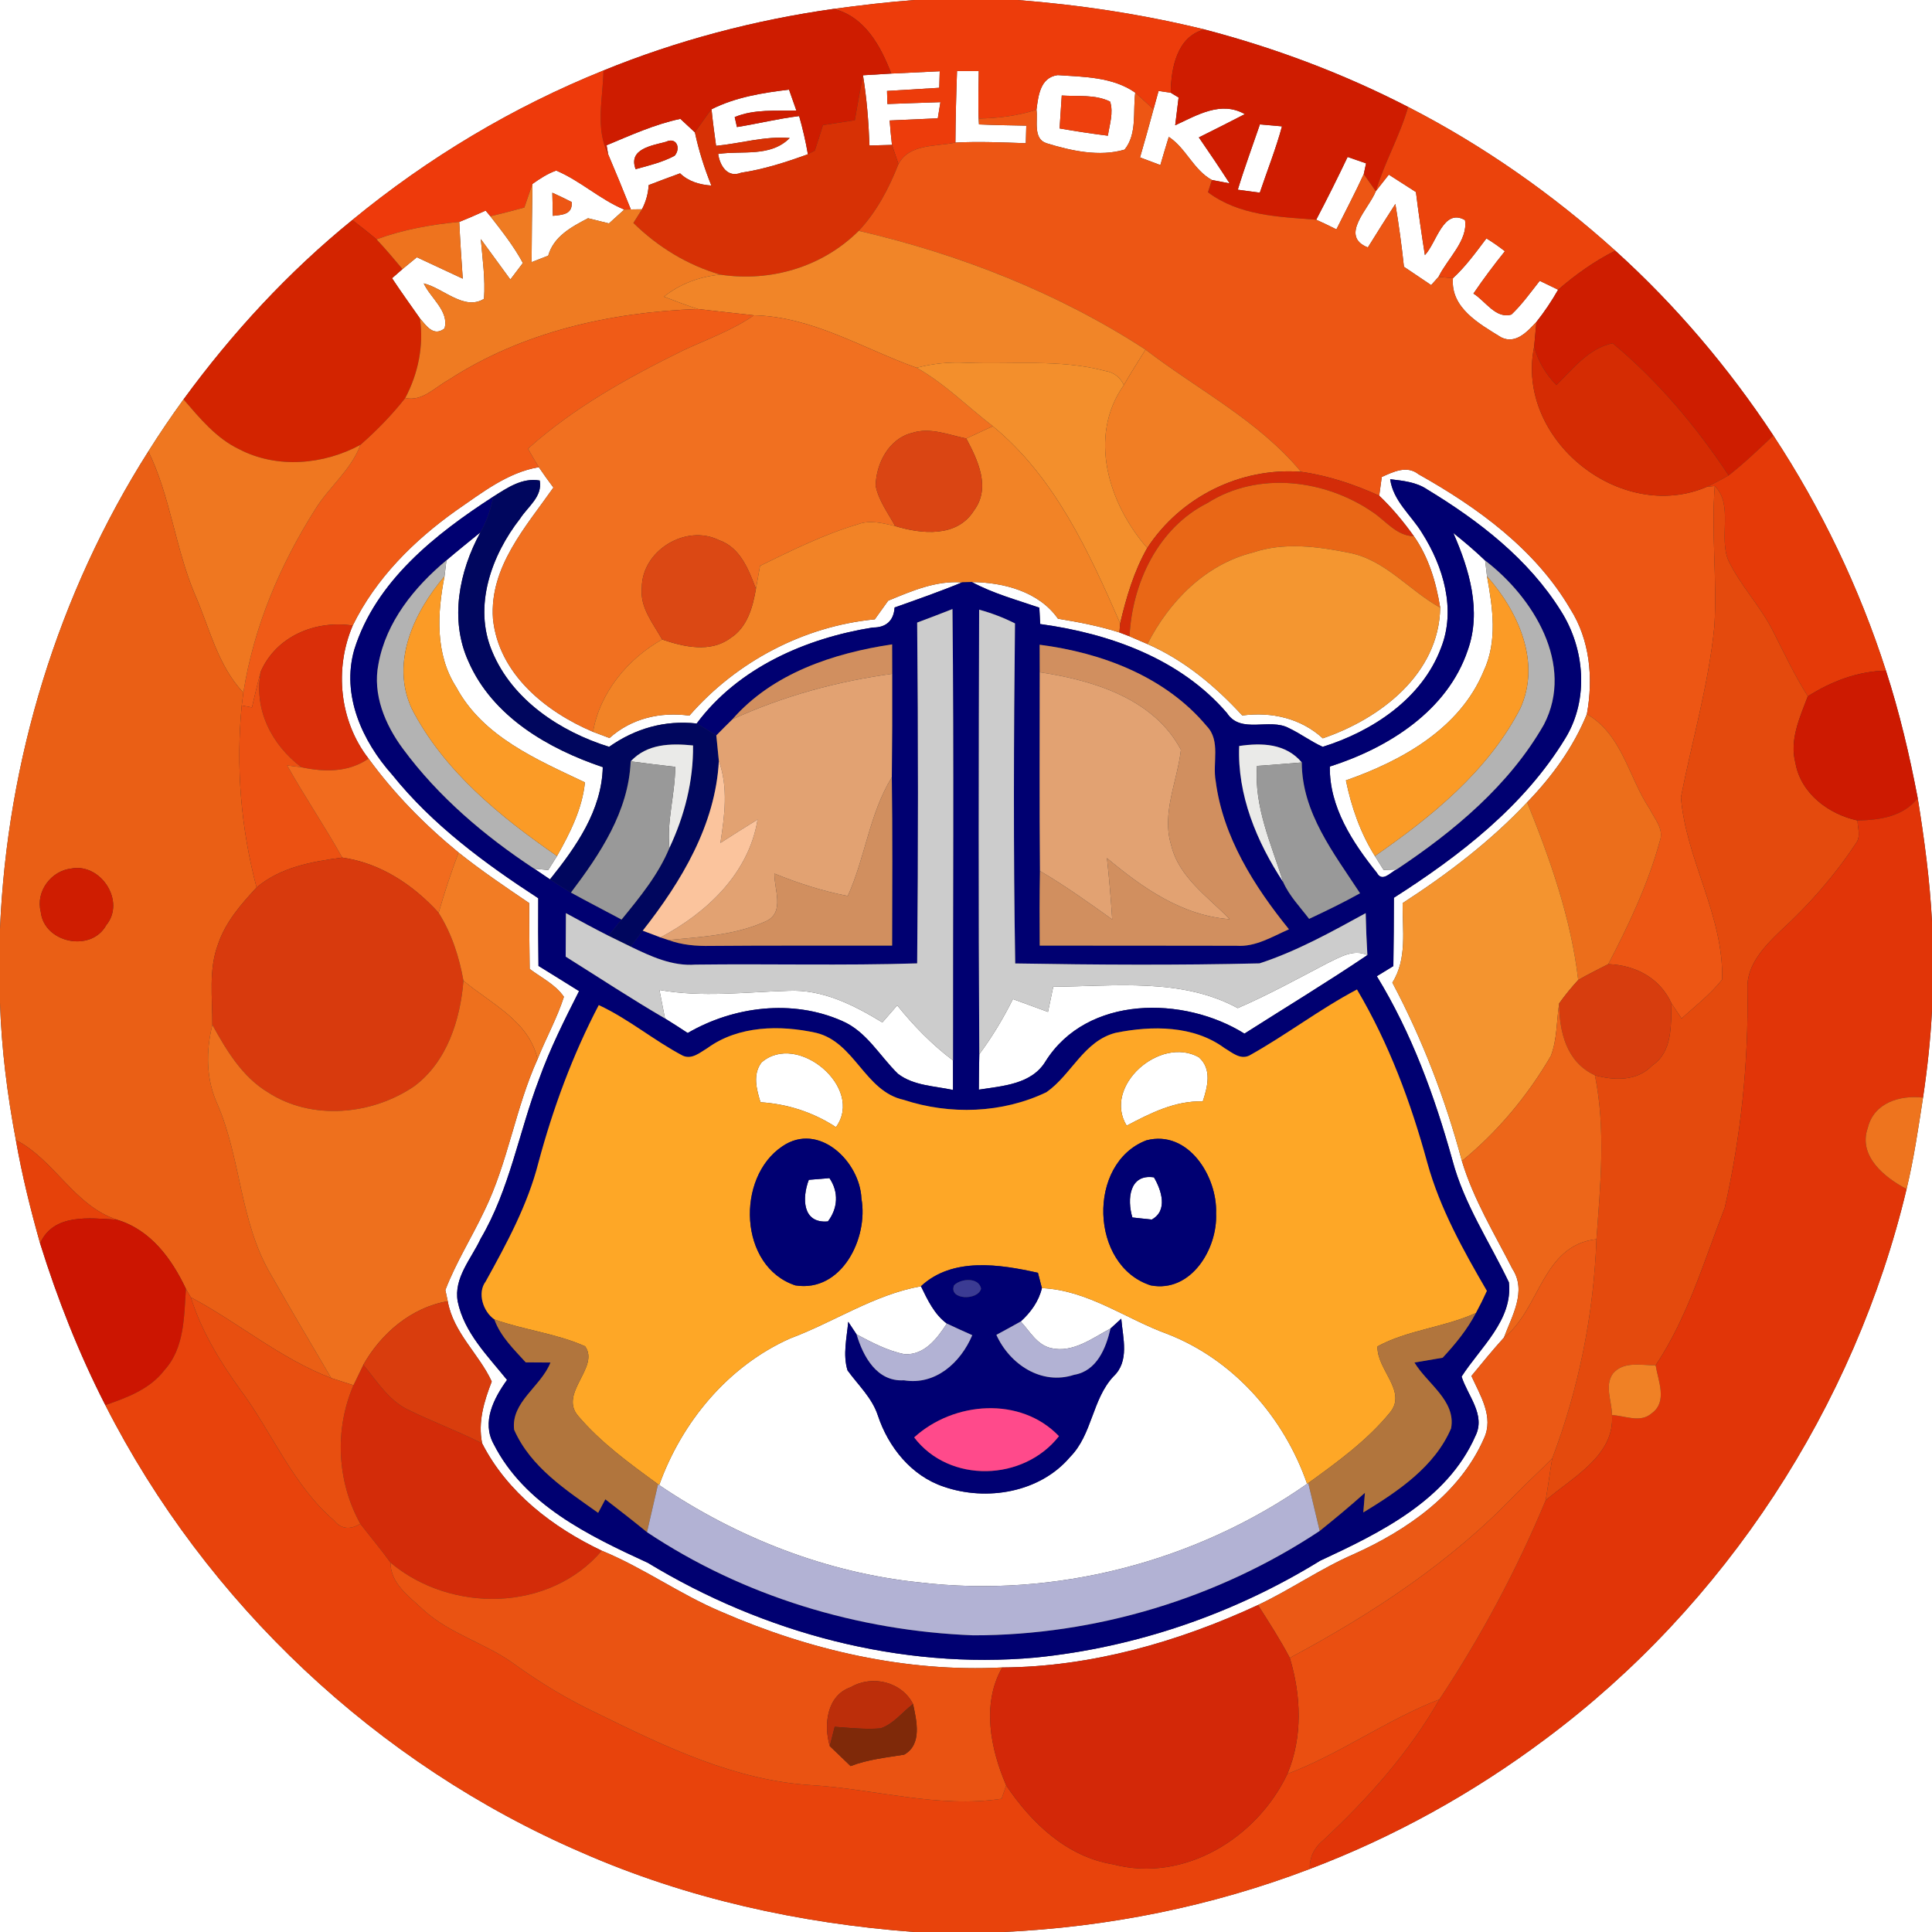 <?xml version="1.0" encoding="UTF-8" ?>
<!DOCTYPE svg PUBLIC "-//W3C//DTD SVG 1.1//EN" "http://www.w3.org/Graphics/SVG/1.1/DTD/svg11.dtd">
<svg width="250pt" height="250pt" viewBox="0 0 250 250" version="1.1" xmlns="http://www.w3.org/2000/svg">
<rect x="0" y="0" width="250" height="250" fill="#333333" stroke="none"/>
<g id="#ffffffff">
<path fill="#ffffff" opacity="1.00" d=" M 0.00 0.00 L 118.36 0.00 C 114.85 0.26 111.36 0.68 107.87 1.15 C 97.67 2.59 87.63 5.23 78.09 9.12 C 66.35 13.85 55.36 20.43 45.59 28.47 C 37.31 35.19 30.04 43.08 23.75 51.68 C 22.16 53.87 20.64 56.11 19.20 58.40 C 7.49 76.84 0.92 98.41 0.00 120.21 L 0.00 0.00 Z" />
<path fill="#ffffff" opacity="1.00" d=" M 131.63 0.00 L 250.00 0.00 L 250.00 119.29 C 249.72 113.91 249.01 108.57 248.15 103.27 C 247.09 97.70 245.79 92.18 244.04 86.78 C 240.59 76.04 235.67 65.77 229.47 56.35 C 223.68 47.58 216.82 39.49 209.02 32.44 C 200.92 25.14 191.92 18.82 182.21 13.84 C 173.83 9.52 164.96 6.19 155.85 3.81 C 147.90 1.86 139.79 0.63 131.63 0.00 Z" />
<path fill="#ffffff" opacity="1.00" d=" M 111.67 9.74 C 112.89 9.67 114.11 9.59 115.33 9.52 C 117.42 9.41 119.51 9.31 121.60 9.22 C 121.58 9.76 121.55 10.83 121.54 11.36 C 119.29 11.49 117.04 11.63 114.78 11.77 L 114.83 13.46 C 117.12 13.38 119.40 13.29 121.69 13.22 C 121.61 13.74 121.44 14.79 121.35 15.31 C 119.27 15.40 117.20 15.50 115.12 15.59 C 115.20 16.65 115.30 17.70 115.42 18.75 C 114.69 18.77 113.24 18.81 112.51 18.83 C 112.40 15.79 112.16 12.75 111.67 9.74 Z" />
<path fill="#ffffff" opacity="1.00" d=" M 123.84 9.19 C 124.55 9.19 125.95 9.20 126.65 9.20 C 126.61 11.25 126.57 13.29 126.63 15.34 L 126.68 16.10 C 128.71 16.19 130.75 16.22 132.80 16.26 C 132.78 16.82 132.75 17.96 132.74 18.53 C 129.70 18.43 126.66 18.29 123.63 18.45 C 123.65 15.36 123.73 12.27 123.84 9.19 Z" />
<path fill="#ffffff" opacity="1.00" d=" M 134.12 14.20 C 134.36 12.40 134.59 10.03 136.86 9.72 C 140.26 9.95 144.00 9.95 146.90 11.99 C 146.58 14.43 147.17 17.32 145.52 19.36 C 142.26 20.32 138.61 19.52 135.41 18.53 C 133.64 17.96 134.32 15.60 134.12 14.20 M 137.39 12.36 C 137.29 13.78 137.21 15.20 137.11 16.62 C 139.19 16.98 141.27 17.30 143.36 17.56 C 143.57 16.11 144.11 14.61 143.65 13.15 C 141.72 12.19 139.47 12.50 137.39 12.36 Z" />
<path fill="#ffffff" opacity="1.00" d=" M 92.07 14.14 C 95.19 12.57 98.67 12.01 102.10 11.60 C 102.34 12.28 102.82 13.62 103.05 14.30 C 100.38 14.37 97.59 14.10 95.07 15.15 C 95.14 15.47 95.28 16.12 95.36 16.44 C 98.05 16.01 100.70 15.35 103.41 15.02 C 103.87 16.65 104.26 18.29 104.54 19.96 C 101.73 20.98 98.86 21.91 95.90 22.35 C 94.12 23.07 93.14 21.40 92.93 19.92 C 96.08 19.46 99.69 20.37 102.19 17.86 C 98.98 17.58 95.84 18.57 92.66 18.87 C 92.44 17.30 92.23 15.72 92.07 14.14 Z" />
<path fill="#ffffff" opacity="1.00" d=" M 149.26 14.15 C 149.42 13.56 149.76 12.36 149.92 11.77 C 150.32 11.82 151.10 11.94 151.49 12.00 L 152.51 12.62 C 152.40 13.52 152.18 15.31 152.07 16.21 C 154.91 14.90 157.99 13.01 161.08 14.77 C 159.10 15.80 157.11 16.79 155.13 17.78 C 156.48 19.74 157.82 21.72 159.11 23.73 L 156.82 23.29 C 154.43 21.98 153.49 19.19 151.24 17.71 C 150.87 18.92 150.50 20.14 150.15 21.36 C 149.49 21.11 148.18 20.62 147.52 20.37 C 148.12 18.30 148.70 16.23 149.26 14.15 Z" />
<path fill="#ffffff" opacity="1.00" d=" M 78.49 18.80 C 81.61 17.50 84.72 16.08 88.04 15.38 C 88.51 15.81 89.45 16.69 89.92 17.13 C 90.42 19.48 91.15 21.78 92.05 24.01 C 90.55 23.90 89.11 23.50 88.00 22.43 C 86.64 22.92 85.29 23.43 83.94 23.95 C 83.87 25.07 83.58 26.11 83.07 27.08 C 82.71 27.08 81.99 27.10 81.63 27.10 C 80.68 24.71 79.70 22.33 78.69 19.95 L 78.49 18.80 M 82.25 21.89 C 83.96 21.42 85.71 21.00 87.29 20.16 C 88.13 19.21 87.56 17.69 86.17 18.35 C 84.36 18.84 81.26 19.26 82.25 21.89 Z" />
<path fill="#ffffff" opacity="1.00" d=" M 163.03 16.10 C 163.75 16.17 165.18 16.29 165.89 16.35 C 165.10 19.26 163.98 22.07 163.02 24.93 C 162.31 24.84 160.88 24.65 160.17 24.55 C 161.03 21.71 162.07 18.92 163.03 16.10 Z" />
<path fill="#ffffff" opacity="1.00" d=" M 174.38 20.31 C 175.18 20.59 175.97 20.86 176.77 21.14 C 176.70 21.48 176.55 22.18 176.47 22.53 C 175.36 24.94 174.12 27.30 172.93 29.68 C 172.06 29.25 171.20 28.82 170.32 28.43 C 171.73 25.75 173.08 23.04 174.38 20.31 Z" />
<path fill="#ffffff" opacity="1.00" d=" M 68.90 23.80 C 69.86 23.12 70.85 22.47 71.97 22.07 C 75.10 23.39 77.63 25.81 80.78 27.12 C 80.28 27.57 79.29 28.46 78.80 28.91 C 78.12 28.74 76.77 28.41 76.09 28.24 C 73.94 29.37 71.66 30.57 70.94 33.08 C 70.40 33.29 69.33 33.71 68.79 33.92 C 68.81 30.54 68.84 27.17 68.90 23.80 M 71.47 24.94 C 71.49 25.69 71.52 27.19 71.54 27.93 C 72.74 27.80 74.12 27.77 73.97 26.14 C 73.15 25.72 72.32 25.32 71.47 24.94 Z" />
<path fill="#ffffff" opacity="1.00" d=" M 178.03 24.74 C 178.45 24.21 179.29 23.13 179.71 22.60 C 180.88 23.35 182.05 24.10 183.22 24.85 C 183.56 27.58 183.95 30.30 184.38 33.01 C 185.90 31.43 186.75 26.88 189.57 28.48 C 189.99 31.10 187.28 33.49 186.15 35.82 C 185.91 36.09 185.43 36.62 185.19 36.89 C 184.01 36.10 182.84 35.31 181.67 34.52 C 181.38 31.80 181.01 29.09 180.56 26.39 C 179.35 28.25 178.18 30.13 177.00 32.02 C 173.26 30.53 177.13 27.03 178.03 24.74 Z" />
<path fill="#ffffff" opacity="1.00" d=" M 59.43 28.71 C 60.58 28.26 61.71 27.76 62.84 27.25 C 62.99 27.43 63.30 27.80 63.45 27.98 C 64.96 29.92 66.49 31.86 67.66 34.03 C 67.25 34.56 66.44 35.63 66.04 36.17 C 64.77 34.42 63.50 32.68 62.22 30.94 C 62.43 33.51 62.82 36.09 62.63 38.67 C 60.06 40.25 57.38 37.29 54.83 36.67 C 55.69 38.55 58.15 40.27 57.52 42.50 C 56.11 43.60 55.19 42.18 54.34 41.20 C 53.13 39.47 51.89 37.76 50.73 36.00 C 51.07 35.70 51.74 35.12 52.08 34.82 C 52.55 34.44 53.48 33.67 53.94 33.29 C 55.92 34.21 57.90 35.14 59.88 36.06 C 59.71 33.61 59.54 31.16 59.43 28.71 Z" />
<path fill="#ffffff" opacity="1.00" d=" M 192.34 30.85 C 193.17 31.35 193.96 31.91 194.73 32.51 C 193.30 34.29 191.94 36.11 190.66 37.99 C 192.20 38.93 193.55 41.31 195.58 40.70 C 196.96 39.39 198.06 37.83 199.24 36.34 C 199.83 36.63 201.02 37.20 201.62 37.49 C 200.79 38.95 199.85 40.35 198.81 41.66 C 197.64 42.90 196.14 44.59 194.25 43.65 C 191.44 41.91 187.68 39.86 188.01 36.00 C 189.67 34.47 190.99 32.64 192.34 30.85 Z" />
<path fill="#ffffff" opacity="1.00" d=" M 59.04 66.05 C 62.35 63.78 65.65 61.14 69.72 60.45 C 70.33 61.35 70.96 62.23 71.61 63.09 C 68.03 68.19 63.32 73.38 63.79 80.07 C 64.51 87.17 70.58 92.09 76.74 94.70 C 77.28 94.90 78.34 95.30 78.87 95.50 C 81.73 92.94 85.45 92.09 89.21 92.60 C 95.29 85.62 103.98 81.03 113.20 80.14 C 113.78 79.34 114.36 78.54 114.93 77.73 C 117.98 76.47 121.10 75.11 124.49 75.36 C 121.62 76.55 118.68 77.57 115.76 78.61 C 115.65 80.33 114.64 81.22 112.93 81.20 C 104.26 82.59 95.51 86.41 90.15 93.62 C 86.02 93.16 82.18 94.27 78.82 96.64 C 72.52 94.68 66.28 90.58 63.68 84.28 C 61.21 78.45 63.60 71.84 67.30 67.11 C 68.30 65.55 70.23 64.26 69.84 62.18 C 67.58 61.78 65.65 63.12 63.84 64.26 C 56.34 69.11 48.60 75.21 45.84 84.07 C 44.16 89.96 46.87 95.90 50.75 100.25 C 55.96 106.74 62.72 111.72 69.65 116.23 C 69.63 119.15 69.64 122.07 69.68 124.99 C 71.44 126.07 73.18 127.16 74.93 128.25 C 73.04 131.98 71.16 135.72 69.75 139.66 C 67.14 146.50 65.96 153.90 62.20 160.28 C 61.00 162.87 58.68 165.36 59.23 168.42 C 60.06 172.45 63.12 175.46 65.61 178.56 C 63.91 180.92 62.30 184.00 63.88 186.86 C 67.87 194.72 76.20 198.72 83.83 202.23 C 98.77 211.29 116.51 216.06 133.99 214.49 C 147.01 213.18 159.69 208.82 170.82 201.96 C 178.62 198.33 187.26 194.13 190.92 185.81 C 192.28 183.08 189.92 180.62 189.13 178.13 C 191.55 174.35 195.79 170.82 195.25 165.93 C 192.75 160.70 189.45 155.81 187.95 150.15 C 185.65 141.86 182.67 133.69 178.16 126.32 C 178.70 126.00 179.76 125.34 180.30 125.01 C 180.35 122.06 180.36 119.11 180.37 116.17 C 188.92 110.71 197.25 104.28 202.58 95.49 C 205.63 90.47 205.07 83.90 201.97 79.04 C 197.79 72.34 191.36 67.38 184.69 63.34 C 183.27 62.37 181.54 62.21 179.89 62.01 C 180.27 64.83 182.61 66.66 184.01 68.96 C 186.77 73.30 188.45 78.89 186.45 83.88 C 183.99 90.41 177.58 94.64 171.16 96.64 C 169.63 95.95 168.29 94.93 166.79 94.22 C 164.28 92.86 160.57 95.04 158.77 92.27 C 152.73 85.23 143.56 81.97 134.60 80.75 C 134.57 80.22 134.52 79.16 134.49 78.63 C 131.55 77.62 128.52 76.80 125.76 75.32 C 129.83 75.35 134.44 76.54 136.90 80.06 C 139.58 80.50 142.26 81.01 144.85 81.84 C 145.17 81.97 145.83 82.21 146.16 82.34 C 146.74 82.59 147.90 83.09 148.48 83.34 C 153.24 85.42 157.26 88.78 160.75 92.58 C 164.54 92.09 168.30 92.92 171.17 95.54 C 178.62 93.00 186.21 87.20 186.36 78.63 C 185.84 75.37 184.88 72.12 182.96 69.39 C 181.62 67.51 180.14 65.73 178.47 64.14 C 178.55 63.54 178.72 62.33 178.80 61.72 C 180.30 61.05 182.05 60.17 183.56 61.37 C 191.19 65.65 198.66 71.07 203.17 78.76 C 205.75 82.80 206.19 87.77 205.34 92.41 C 203.59 96.71 200.82 100.50 197.61 103.82 C 192.86 108.87 187.31 113.10 181.50 116.86 C 181.46 120.32 182.12 124.05 180.17 127.15 C 184.05 134.47 187.04 142.23 189.17 150.23 C 190.66 155.19 193.37 159.62 195.71 164.20 C 197.59 167.08 195.64 170.29 194.61 173.08 C 193.15 174.69 191.78 176.37 190.40 178.05 C 191.53 180.55 193.34 183.35 192.02 186.14 C 188.90 193.28 182.07 198.02 175.17 201.11 C 170.87 202.98 167.02 205.69 162.78 207.69 C 152.44 212.48 141.15 215.70 129.69 215.77 C 117.21 216.41 104.76 213.54 93.35 208.57 C 87.99 206.32 83.25 202.86 77.87 200.66 C 71.54 197.65 65.63 193.12 62.39 186.77 C 61.82 184.00 62.64 181.33 63.63 178.77 C 62.01 175.23 58.65 172.45 57.94 168.38 C 57.86 168.02 57.71 167.29 57.63 166.93 C 59.00 163.36 61.05 160.12 62.68 156.67 C 65.74 150.41 66.69 143.39 69.56 137.05 C 70.64 134.34 72.08 131.77 72.97 128.99 C 71.88 127.39 70.05 126.52 68.54 125.38 C 68.49 122.54 68.49 119.70 68.48 116.86 C 65.38 114.76 62.27 112.66 59.34 110.32 C 54.99 106.76 51.01 102.72 47.69 98.16 C 43.92 93.30 43.25 86.56 45.64 80.95 C 48.63 74.84 53.55 69.95 59.04 66.05 Z" />
<path fill="#ffffff" opacity="1.00" d=" M 57.77 72.50 C 59.21 71.27 60.69 70.09 62.16 68.89 C 59.41 73.93 58.15 80.20 60.62 85.60 C 63.73 92.72 70.93 96.89 78.00 99.27 C 77.87 104.86 74.54 109.59 71.17 113.79 C 70.49 113.33 69.81 112.87 69.13 112.41 C 69.58 112.45 70.49 112.54 70.94 112.58 C 71.22 112.13 71.80 111.23 72.08 110.77 C 73.75 107.81 75.34 104.67 75.69 101.24 C 69.46 98.28 62.49 95.34 59.04 88.92 C 56.28 84.62 56.58 79.37 57.52 74.57 C 57.58 74.05 57.71 73.02 57.77 72.50 Z" />
<path fill="#ffffff" opacity="1.00" d=" M 188.06 68.97 C 189.48 70.10 190.87 71.28 192.18 72.54 C 192.24 73.05 192.36 74.06 192.42 74.57 C 193.15 78.64 193.81 82.95 191.98 86.85 C 188.91 94.28 181.39 98.45 174.16 100.98 C 174.87 104.43 176.03 107.78 177.91 110.77 C 178.19 111.22 178.76 112.12 179.04 112.57 C 179.46 112.56 180.29 112.52 180.71 112.51 C 179.90 112.90 178.86 114.22 178.16 112.93 C 175.01 109.01 172.00 104.41 172.08 99.19 C 179.62 96.79 187.29 91.99 189.93 84.13 C 191.74 79.05 190.13 73.69 188.06 68.97 Z" />
<path fill="#ffffff" opacity="1.00" d=" M 171.71 124.66 C 173.33 123.90 175.08 122.75 176.94 123.59 C 171.72 127.11 166.34 130.37 161.03 133.75 C 153.18 128.85 140.67 128.77 135.29 137.34 C 133.49 140.32 129.73 140.52 126.66 141.00 C 126.67 139.47 126.68 137.94 126.72 136.42 C 128.38 134.18 129.83 131.78 131.07 129.28 C 132.58 129.83 134.10 130.38 135.61 130.94 C 135.78 130.13 136.12 128.50 136.29 127.68 C 144.26 127.63 152.88 126.49 160.16 130.45 C 164.12 128.74 167.89 126.66 171.71 124.66 Z" />
<path fill="#ffffff" opacity="1.00" d=" M 85.33 128.10 C 90.86 129.09 96.45 128.37 102.00 128.21 C 106.45 127.99 110.49 130.06 114.18 132.30 C 114.82 131.56 115.46 130.82 116.10 130.09 C 118.23 132.74 120.61 135.18 123.32 137.22 C 123.32 138.50 123.32 139.77 123.32 141.04 C 120.92 140.52 118.22 140.50 116.20 138.95 C 113.81 136.63 112.13 133.44 108.92 132.09 C 102.54 129.28 94.94 130.21 88.99 133.67 C 88.01 133.03 87.04 132.40 86.05 131.79 C 85.81 130.56 85.57 129.33 85.33 128.10 Z" />
<path fill="#ffffff" opacity="1.00" d=" M 0.00 129.72 C 0.19 135.70 0.94 141.64 2.05 147.51 C 2.84 152.03 3.94 156.48 5.19 160.89 C 7.43 168.08 10.20 175.11 13.63 181.82 C 26.66 207.46 48.82 228.30 75.24 239.70 C 88.84 245.68 103.53 248.90 118.32 250.00 L 0.00 250.00 L 0.00 129.72 Z" />
<path fill="#ffffff" opacity="1.00" d=" M 248.84 142.03 C 249.40 138.28 249.81 134.50 250.00 130.71 L 250.00 250.00 L 129.81 250.00 C 143.35 249.38 156.82 246.68 169.49 241.84 C 180.38 237.72 190.66 232.01 199.98 225.03 C 223.23 207.72 239.99 182.05 246.71 153.86 C 247.65 149.96 248.23 145.99 248.84 142.03 Z" />
<path fill="#ffffff" opacity="1.00" d=" M 98.54 137.48 C 103.18 133.43 111.89 140.78 108.17 145.85 C 105.24 143.93 101.90 142.85 98.41 142.63 C 97.89 140.94 97.37 139.04 98.54 137.48 Z" />
<path fill="#ffffff" opacity="1.00" d=" M 145.79 145.66 C 142.67 140.55 150.09 134.01 155.12 136.80 C 156.85 138.32 156.27 140.61 155.64 142.52 C 152.05 142.42 148.87 144.04 145.79 145.66 Z" />
<path fill="#ffffff" opacity="1.00" d=" M 104.66 152.67 C 105.55 152.59 106.44 152.52 107.33 152.45 C 108.55 154.24 108.43 156.35 107.13 158.05 C 103.79 158.35 103.78 154.98 104.66 152.67 Z" />
<path fill="#ffffff" opacity="1.00" d=" M 146.53 157.54 C 145.82 155.19 146.13 151.87 149.32 152.35 C 150.28 153.98 151.17 156.65 149.03 157.81 C 148.41 157.74 147.16 157.60 146.53 157.54 Z" />
<path fill="#ffffff" opacity="1.00" d=" M 102.25 173.19 C 107.96 171.06 113.09 167.53 119.17 166.44 C 120.03 168.21 120.89 170.06 122.52 171.27 C 121.26 173.20 119.63 175.38 117.04 175.23 C 114.82 174.79 112.82 173.71 110.84 172.67 C 110.57 172.27 110.03 171.45 109.76 171.04 C 109.58 173.11 109.04 175.28 109.67 177.33 C 111.04 179.22 112.84 180.87 113.59 183.15 C 114.94 187.24 117.92 190.97 122.10 192.37 C 127.65 194.30 134.57 193.15 138.48 188.52 C 141.35 185.62 141.31 181.08 144.08 178.11 C 146.19 176.14 145.30 173.14 145.09 170.64 C 144.74 170.96 144.05 171.59 143.70 171.91 C 141.35 173.16 138.84 175.10 136.02 174.45 C 134.18 174.04 133.26 172.26 132.08 171.00 C 133.37 169.83 134.42 168.39 134.82 166.68 C 140.81 166.95 145.63 170.65 151.07 172.62 C 159.64 175.95 166.16 183.41 169.14 192.01 C 154.69 202.12 136.50 206.84 118.97 204.76 C 106.91 203.51 95.31 198.95 85.30 192.17 C 88.23 183.99 94.23 176.76 102.25 173.19 Z" />
</g>
<g id="#ed3c0bff">
<path fill="#ed3c0b" opacity="1.00" d=" M 118.36 0.00 L 131.63 0.00 C 139.79 0.63 147.90 1.86 155.85 3.81 C 152.28 4.73 151.54 8.83 151.49 12.00 C 151.10 11.94 150.32 11.82 149.92 11.77 C 149.76 12.36 149.42 13.56 149.26 14.15 C 148.48 13.42 147.69 12.70 146.90 11.99 C 144.00 9.95 140.26 9.95 136.86 9.72 C 134.59 10.03 134.36 12.40 134.12 14.20 C 131.70 14.99 129.17 15.30 126.63 15.34 C 126.57 13.29 126.61 11.25 126.65 9.20 C 125.95 9.20 124.55 9.19 123.84 9.19 C 123.73 12.27 123.65 15.36 123.63 18.45 C 121.09 18.99 117.68 18.57 116.26 21.23 C 116.05 20.61 115.63 19.37 115.42 18.75 C 115.30 17.70 115.20 16.65 115.12 15.59 C 117.20 15.50 119.27 15.40 121.35 15.31 C 121.44 14.79 121.61 13.74 121.69 13.22 C 119.40 13.29 117.12 13.38 114.83 13.46 L 114.78 11.77 C 117.04 11.63 119.29 11.49 121.54 11.36 C 121.55 10.83 121.58 9.76 121.60 9.22 C 119.51 9.31 117.42 9.41 115.33 9.52 C 113.95 5.95 111.91 2.15 107.87 1.15 C 111.36 0.68 114.85 0.26 118.36 0.00 Z" />
</g>
<g id="#ce1c00ff">
<path fill="#ce1c00" opacity="1.00" d=" M 78.09 9.12 C 87.63 5.23 97.67 2.59 107.87 1.15 C 111.91 2.15 113.95 5.95 115.33 9.52 C 114.11 9.59 112.89 9.67 111.67 9.74 C 111.29 11.68 110.95 13.62 110.61 15.56 C 109.24 15.77 107.86 15.98 106.49 16.19 C 106.15 17.29 105.80 18.40 105.43 19.50 C 105.21 19.61 104.76 19.85 104.54 19.96 C 104.26 18.29 103.87 16.65 103.41 15.02 C 100.70 15.35 98.05 16.01 95.36 16.44 C 95.28 16.12 95.14 15.47 95.07 15.15 C 97.59 14.10 100.38 14.37 103.05 14.30 C 102.82 13.62 102.34 12.28 102.10 11.60 C 98.67 12.01 95.19 12.57 92.07 14.14 C 91.32 15.11 90.63 16.13 89.92 17.13 C 89.45 16.69 88.51 15.81 88.04 15.38 C 84.72 16.08 81.61 17.50 78.49 18.80 L 78.69 19.95 C 77.01 16.57 78.03 12.72 78.09 9.12 Z" />
</g>
<g id="#cf1c00ff">
<path fill="#cf1c00" opacity="1.00" d=" M 151.49 12.00 C 151.54 8.83 152.28 4.73 155.85 3.81 C 164.96 6.19 173.83 9.52 182.21 13.84 C 181.14 17.60 179.15 21.00 178.03 24.74 C 177.64 24.19 176.86 23.08 176.47 22.53 C 176.55 22.18 176.70 21.48 176.77 21.14 C 175.97 20.86 175.18 20.59 174.38 20.31 C 173.08 23.04 171.73 25.75 170.32 28.43 C 165.47 28.06 160.37 27.92 156.31 24.88 C 156.43 24.48 156.69 23.69 156.82 23.29 L 159.11 23.73 C 157.82 21.72 156.48 19.74 155.13 17.78 C 157.11 16.79 159.10 15.80 161.08 14.77 C 157.99 13.01 154.91 14.90 152.07 16.21 C 152.18 15.31 152.40 13.52 152.51 12.62 L 151.49 12.00 M 163.03 16.10 C 162.07 18.92 161.03 21.71 160.17 24.55 C 160.88 24.65 162.31 24.84 163.02 24.93 C 163.98 22.07 165.10 19.26 165.89 16.35 C 165.18 16.29 163.75 16.17 163.03 16.10 Z" />
</g>
<g id="#ee3a0bff">
<path fill="#ee3a0b" opacity="1.00" d=" M 45.59 28.47 C 55.36 20.43 66.35 13.85 78.09 9.12 C 78.03 12.72 77.01 16.57 78.69 19.95 C 79.70 22.33 80.68 24.71 81.63 27.10 L 80.78 27.12 C 77.63 25.81 75.10 23.39 71.97 22.07 C 70.85 22.47 69.86 23.12 68.90 23.80 C 68.54 24.82 68.19 25.84 67.85 26.86 C 66.39 27.25 64.93 27.64 63.45 27.98 C 63.30 27.80 62.99 27.43 62.84 27.25 C 61.71 27.76 60.58 28.26 59.43 28.71 C 55.78 29.06 52.17 29.70 48.72 30.97 C 47.70 30.10 46.64 29.29 45.59 28.47 Z" />
</g>
<g id="#d73105ff">
<path fill="#d73105" opacity="1.00" d=" M 110.61 15.56 C 110.95 13.62 111.29 11.68 111.67 9.74 C 112.16 12.75 112.40 15.79 112.51 18.83 C 113.24 18.81 114.69 18.77 115.42 18.75 C 115.63 19.37 116.05 20.61 116.26 21.23 C 115.03 24.37 113.44 27.39 111.12 29.87 C 106.42 34.55 99.74 36.52 93.22 35.54 C 88.96 34.31 85.12 31.95 81.96 28.85 C 82.24 28.40 82.80 27.52 83.07 27.08 C 83.58 26.11 83.87 25.07 83.94 23.95 C 85.29 23.43 86.64 22.92 88.00 22.43 C 89.11 23.50 90.55 23.90 92.05 24.01 C 91.15 21.78 90.42 19.48 89.92 17.13 C 90.63 16.13 91.32 15.11 92.07 14.14 C 92.23 15.72 92.44 17.30 92.66 18.87 C 95.84 18.57 98.98 17.58 102.19 17.86 C 99.69 20.37 96.08 19.46 92.93 19.92 C 93.14 21.40 94.12 23.07 95.90 22.35 C 98.86 21.91 101.73 20.98 104.54 19.96 C 104.76 19.85 105.21 19.61 105.43 19.50 C 105.80 18.40 106.15 17.29 106.49 16.19 C 107.86 15.98 109.24 15.77 110.61 15.56 Z" />
</g>
<g id="#ee400dff">
<path fill="#ee400d" opacity="1.00" d=" M 137.39 12.36 C 139.47 12.50 141.72 12.19 143.65 13.15 C 144.11 14.61 143.57 16.11 143.36 17.56 C 141.27 17.30 139.19 16.98 137.11 16.62 C 137.21 15.20 137.29 13.78 137.39 12.36 Z" />
</g>
<g id="#ed5614ff">
<path fill="#ed5614" opacity="1.00" d=" M 146.90 11.99 C 147.69 12.70 148.48 13.42 149.26 14.15 C 148.70 16.23 148.12 18.30 147.52 20.37 C 148.18 20.62 149.49 21.11 150.15 21.36 C 150.50 20.14 150.87 18.92 151.24 17.71 C 153.49 19.19 154.43 21.98 156.82 23.29 C 156.69 23.69 156.43 24.48 156.31 24.88 C 160.37 27.92 165.47 28.06 170.32 28.43 C 171.20 28.82 172.06 29.25 172.93 29.68 C 174.12 27.30 175.36 24.94 176.47 22.53 C 176.86 23.08 177.64 24.19 178.03 24.74 C 177.13 27.03 173.26 30.53 177.00 32.02 C 178.18 30.13 179.35 28.25 180.56 26.39 C 181.01 29.09 181.38 31.80 181.67 34.52 C 182.84 35.31 184.01 36.10 185.19 36.89 C 185.43 36.62 185.91 36.09 186.15 35.82 L 188.01 36.00 C 187.68 39.86 191.44 41.91 194.25 43.65 C 196.14 44.59 197.64 42.90 198.81 41.66 C 198.74 42.46 198.59 44.05 198.52 44.85 C 196.05 56.84 209.70 67.82 220.91 62.98 L 221.89 62.89 C 221.42 68.94 222.21 75.01 221.84 81.06 C 221.10 88.55 218.96 95.81 217.51 103.17 C 218.17 111.24 223.08 118.53 222.84 126.76 C 221.33 128.67 219.39 130.17 217.59 131.79 C 217.15 131.13 216.72 130.48 216.29 129.83 C 214.79 126.55 211.63 124.89 208.11 124.76 C 210.78 119.65 213.27 114.38 214.79 108.80 C 215.34 107.27 214.09 105.96 213.47 104.68 C 210.72 100.58 209.94 95.07 205.34 92.41 C 206.19 87.77 205.75 82.80 203.17 78.76 C 198.66 71.07 191.19 65.65 183.56 61.37 C 182.05 60.17 180.30 61.05 178.80 61.72 C 178.72 62.33 178.55 63.54 178.47 64.14 C 175.25 62.68 171.86 61.54 168.35 61.05 C 162.82 54.39 154.99 50.43 148.23 45.24 C 136.97 37.91 124.19 32.90 111.12 29.87 C 113.44 27.39 115.03 24.37 116.26 21.23 C 117.68 18.57 121.09 18.99 123.63 18.45 C 126.66 18.29 129.70 18.43 132.74 18.53 C 132.75 17.96 132.78 16.82 132.80 16.26 C 130.75 16.22 128.71 16.19 126.68 16.10 L 126.63 15.34 C 129.17 15.30 131.70 14.99 134.12 14.20 C 134.32 15.60 133.64 17.96 135.41 18.53 C 138.61 19.52 142.26 20.32 145.52 19.36 C 147.17 17.32 146.58 14.43 146.90 11.99 Z" />
<path fill="#ed5614" opacity="1.00" d=" M 71.47 24.94 C 72.32 25.32 73.15 25.72 73.97 26.14 C 74.12 27.77 72.74 27.80 71.54 27.93 C 71.52 27.19 71.49 25.69 71.47 24.94 Z" />
</g>
<g id="#eb430cff">
<path fill="#eb430c" opacity="1.00" d=" M 182.21 13.84 C 191.92 18.82 200.92 25.14 209.02 32.44 C 206.33 33.78 203.89 35.53 201.62 37.49 C 201.02 37.20 199.83 36.63 199.24 36.34 C 198.06 37.83 196.96 39.39 195.58 40.70 C 193.55 41.31 192.20 38.93 190.66 37.99 C 191.94 36.11 193.30 34.29 194.73 32.51 C 193.96 31.91 193.17 31.35 192.34 30.85 C 190.99 32.64 189.67 34.47 188.01 36.00 L 186.15 35.82 C 187.28 33.49 189.99 31.10 189.57 28.48 C 186.75 26.88 185.90 31.43 184.38 33.01 C 183.95 30.30 183.56 27.58 183.22 24.85 C 182.05 24.10 180.88 23.35 179.71 22.60 C 179.29 23.13 178.45 24.21 178.03 24.74 C 179.15 21.00 181.14 17.60 182.21 13.84 Z" />
</g>
<g id="#d32400ff">
<path fill="#d32400" opacity="1.00" d=" M 82.25 21.89 C 81.26 19.26 84.36 18.84 86.17 18.35 C 87.56 17.69 88.13 19.21 87.29 20.16 C 85.71 21.00 83.96 21.42 82.25 21.89 Z" />
<path fill="#d32400" opacity="1.00" d=" M 23.75 51.68 C 30.04 43.08 37.31 35.19 45.59 28.47 C 46.64 29.29 47.70 30.10 48.72 30.97 C 49.89 32.21 50.99 33.52 52.08 34.82 C 51.74 35.12 51.07 35.70 50.73 36.00 C 51.89 37.76 53.13 39.47 54.34 41.20 C 54.85 44.75 54.11 48.34 52.44 51.50 C 50.71 53.70 48.75 55.71 46.64 57.56 C 41.89 60.14 35.85 60.68 30.97 58.14 C 27.99 56.73 25.86 54.12 23.75 51.68 Z" />
</g>
<g id="#ef7b22ff">
<path fill="#ef7b22" opacity="1.00" d=" M 67.85 26.86 C 68.19 25.84 68.54 24.82 68.90 23.80 C 68.84 27.17 68.81 30.54 68.79 33.92 C 69.33 33.71 70.40 33.29 70.94 33.08 C 71.66 30.57 73.94 29.37 76.09 28.24 C 76.77 28.41 78.12 28.74 78.80 28.91 C 79.29 28.46 80.28 27.57 80.78 27.12 L 81.63 27.10 C 81.99 27.10 82.71 27.08 83.07 27.08 C 82.80 27.52 82.24 28.40 81.96 28.85 C 85.12 31.95 88.96 34.31 93.22 35.54 C 90.55 35.78 88.01 36.72 85.91 38.39 C 87.37 38.95 88.84 39.51 90.32 39.99 C 79.03 40.38 67.61 42.93 58.04 49.16 C 56.28 50.11 54.65 52.00 52.44 51.50 C 54.11 48.34 54.85 44.75 54.34 41.20 C 55.19 42.18 56.11 43.60 57.52 42.50 C 58.15 40.27 55.69 38.55 54.83 36.67 C 57.38 37.29 60.06 40.25 62.63 38.67 C 62.82 36.09 62.43 33.51 62.22 30.94 C 63.50 32.68 64.77 34.42 66.04 36.17 C 66.44 35.63 67.25 34.56 67.66 34.03 C 66.49 31.86 64.96 29.92 63.45 27.98 C 64.93 27.64 66.39 27.25 67.85 26.86 Z" />
</g>
<g id="#ee731eff">
<path fill="#ee731e" opacity="1.00" d=" M 48.72 30.97 C 52.17 29.70 55.78 29.06 59.43 28.71 C 59.54 31.16 59.71 33.61 59.88 36.06 C 57.90 35.14 55.92 34.21 53.94 33.29 C 53.48 33.67 52.55 34.44 52.08 34.82 C 50.99 33.52 49.89 32.21 48.72 30.97 Z" />
</g>
<g id="#f18528ff">
<path fill="#f18528" opacity="1.00" d=" M 93.22 35.54 C 99.74 36.52 106.42 34.55 111.12 29.87 C 124.19 32.90 136.97 37.91 148.23 45.24 C 147.28 46.76 146.32 48.27 145.43 49.82 C 144.93 48.79 144.12 48.18 143.02 48.00 C 137.13 46.43 130.99 47.19 124.98 46.94 C 122.84 46.83 120.69 47.04 118.62 47.59 C 111.67 45.12 105.16 40.97 97.56 40.80 C 95.14 40.54 92.73 40.27 90.32 39.99 C 88.84 39.51 87.37 38.95 85.91 38.39 C 88.01 36.72 90.55 35.78 93.22 35.54 Z" />
</g>
<g id="#ce1d00ff">
<path fill="#ce1d00" opacity="1.00" d=" M 201.62 37.49 C 203.89 35.53 206.33 33.78 209.02 32.44 C 216.82 39.49 223.68 47.58 229.47 56.35 C 227.60 58.13 225.73 59.92 223.69 61.52 C 219.47 55.17 214.55 49.30 208.68 44.42 C 205.58 45.06 203.54 47.73 201.40 49.83 C 200.02 48.44 199.02 46.75 198.52 44.85 C 198.59 44.05 198.74 42.46 198.81 41.66 C 199.85 40.35 200.79 38.95 201.62 37.49 Z" />
</g>
<g id="#f05b17ff">
<path fill="#f05b17" opacity="1.00" d=" M 58.04 49.16 C 67.61 42.93 79.03 40.38 90.32 39.99 C 92.73 40.27 95.14 40.54 97.56 40.80 C 94.71 42.78 91.43 43.92 88.32 45.38 C 81.24 48.87 74.23 52.75 68.32 58.06 C 68.77 58.86 69.24 59.66 69.72 60.45 C 65.65 61.14 62.35 63.78 59.04 66.05 C 53.55 69.95 48.63 74.84 45.64 80.95 C 40.84 80.22 35.77 82.30 33.75 86.89 C 33.32 88.43 32.97 89.99 32.60 91.54 C 32.27 91.48 31.61 91.35 31.28 91.29 C 31.33 90.87 31.44 90.04 31.49 89.62 C 32.84 81.11 36.24 73.07 40.84 65.83 C 42.63 62.97 45.45 60.79 46.64 57.56 C 48.75 55.71 50.71 53.70 52.44 51.50 C 54.65 52.00 56.28 50.11 58.04 49.16 Z" />
</g>
<g id="#f17020ff">
<path fill="#f17020" opacity="1.00" d=" M 97.56 40.80 C 105.16 40.97 111.67 45.12 118.62 47.59 C 122.25 49.64 125.19 52.62 128.47 55.15 C 127.33 55.68 126.18 56.21 125.04 56.74 C 122.74 56.28 120.36 55.25 118.02 56.02 C 115.03 56.75 113.36 59.97 113.31 62.86 C 113.69 64.78 114.91 66.38 115.83 68.07 C 114.26 67.71 112.60 67.25 111.02 67.84 C 106.61 69.15 102.47 71.21 98.35 73.22 C 98.22 73.96 97.95 75.45 97.82 76.19 C 96.88 73.72 95.79 70.85 93.05 69.90 C 88.76 67.77 83.06 71.24 83.05 76.05 C 82.78 78.60 84.51 80.66 85.68 82.75 C 81.25 85.23 77.61 89.61 76.74 94.70 C 70.58 92.09 64.51 87.17 63.79 80.07 C 63.32 73.38 68.03 68.19 71.61 63.09 C 70.96 62.23 70.33 61.35 69.72 60.45 C 69.24 59.66 68.77 58.86 68.32 58.06 C 74.23 52.75 81.24 48.87 88.32 45.38 C 91.43 43.92 94.71 42.78 97.56 40.80 Z" />
</g>
<g id="#d52c03ff">
<path fill="#d52c03" opacity="1.00" d=" M 201.40 49.83 C 203.54 47.73 205.58 45.06 208.68 44.42 C 214.55 49.30 219.47 55.17 223.69 61.52 C 222.78 62.04 221.85 62.52 220.91 62.98 C 209.70 67.82 196.05 56.84 198.52 44.85 C 199.02 46.75 200.02 48.44 201.40 49.83 Z" />
</g>
<g id="#f17e24ff">
<path fill="#f17e24" opacity="1.00" d=" M 148.23 45.24 C 154.99 50.43 162.82 54.39 168.35 61.05 C 160.48 60.46 152.75 64.32 148.45 70.91 C 143.49 65.24 140.71 56.50 145.43 49.82 C 146.32 48.27 147.28 46.76 148.23 45.24 Z" />
</g>
<g id="#f38f2cff">
<path fill="#f38f2c" opacity="1.00" d=" M 118.62 47.59 C 120.69 47.04 122.84 46.83 124.98 46.94 C 130.99 47.19 137.13 46.43 143.02 48.00 C 144.12 48.18 144.93 48.79 145.43 49.82 C 140.71 56.50 143.49 65.24 148.45 70.91 C 146.73 73.94 145.74 77.30 144.95 80.66 C 140.89 71.37 136.48 61.73 128.47 55.15 C 125.19 52.62 122.25 49.64 118.62 47.59 Z" />
</g>
<g id="#ef7720ff">
<path fill="#ef7720" opacity="1.00" d=" M 19.20 58.40 C 20.64 56.11 22.16 53.87 23.75 51.68 C 25.86 54.12 27.99 56.73 30.97 58.14 C 35.85 60.68 41.89 60.14 46.64 57.56 C 45.45 60.79 42.63 62.97 40.84 65.83 C 36.24 73.07 32.84 81.11 31.49 89.62 C 28.14 86.09 27.10 81.17 25.19 76.84 C 22.67 70.85 22.05 64.25 19.20 58.40 Z" />
</g>
<g id="#f28326ff">
<path fill="#f28326" opacity="1.00" d=" M 128.47 55.15 C 136.48 61.73 140.89 71.37 144.95 80.66 L 144.85 81.84 C 142.26 81.01 139.58 80.50 136.90 80.06 C 134.44 76.54 129.83 75.35 125.76 75.32 C 125.44 75.33 124.81 75.35 124.49 75.36 C 121.10 75.11 117.98 76.47 114.93 77.73 C 114.36 78.54 113.78 79.34 113.20 80.14 C 103.98 81.03 95.29 85.62 89.21 92.60 C 85.45 92.09 81.73 92.94 78.87 95.50 C 78.34 95.30 77.28 94.90 76.74 94.70 C 77.61 89.61 81.25 85.23 85.68 82.75 C 88.49 83.71 91.95 84.50 94.53 82.56 C 96.70 81.18 97.41 78.57 97.82 76.19 C 97.95 75.45 98.22 73.96 98.35 73.22 C 102.47 71.21 106.61 69.15 111.02 67.84 C 112.60 67.25 114.26 67.71 115.83 68.07 C 119.26 69.12 123.85 69.58 126.04 66.05 C 128.24 63.10 126.53 59.55 125.04 56.74 C 126.18 56.21 127.33 55.68 128.47 55.15 Z" />
</g>
<g id="#da4513ff">
<path fill="#da4513" opacity="1.00" d=" M 113.31 62.86 C 113.36 59.97 115.03 56.75 118.02 56.02 C 120.36 55.25 122.74 56.28 125.04 56.74 C 126.53 59.55 128.24 63.10 126.04 66.05 C 123.85 69.58 119.26 69.12 115.83 68.07 C 114.91 66.38 113.69 64.78 113.31 62.86 Z" />
</g>
<g id="#e53a08ff">
<path fill="#e53a08" opacity="1.00" d=" M 223.69 61.52 C 225.73 59.92 227.60 58.13 229.47 56.35 C 235.67 65.77 240.59 76.04 244.04 86.78 C 240.39 86.86 236.98 88.16 233.93 90.10 C 232.19 87.35 230.82 84.40 229.35 81.52 C 227.73 78.36 225.21 75.76 223.67 72.56 C 222.35 69.54 224.35 65.33 221.89 62.89 L 220.91 62.98 C 221.85 62.52 222.78 62.04 223.69 61.52 Z" />
</g>
<g id="#ea5f15ff">
<path fill="#ea5f15" opacity="1.00" d=" M 19.20 58.40 C 22.05 64.25 22.67 70.85 25.19 76.84 C 27.10 81.17 28.14 86.09 31.49 89.62 C 31.44 90.04 31.33 90.87 31.28 91.29 C 30.51 99.19 31.17 107.17 33.20 114.84 C 31.20 117.00 29.19 119.30 28.23 122.14 C 26.96 125.49 27.50 129.11 27.48 132.61 C 26.64 136.04 26.64 139.65 28.15 142.91 C 31.20 150.01 31.05 158.18 35.05 164.92 C 37.61 169.41 40.23 173.87 42.86 178.32 C 36.28 175.81 30.86 171.15 24.69 167.87 C 24.53 167.60 24.22 167.05 24.06 166.78 C 22.21 162.86 19.48 159.13 15.13 157.83 C 9.58 155.99 7.09 150.13 2.05 147.51 C 0.94 141.64 0.19 135.70 0.00 129.72 L 0.00 120.21 C 0.92 98.41 7.49 76.84 19.20 58.40 M 9.29 112.38 C 6.64 112.64 4.60 115.34 5.27 117.97 C 5.69 122.02 11.79 123.29 13.75 119.71 C 16.28 116.63 13.06 111.70 9.29 112.38 Z" />
</g>
<g id="#d32c09ff">
<path fill="#d32c09" opacity="1.00" d=" M 148.45 70.91 C 152.75 64.32 160.48 60.46 168.35 61.05 C 171.86 61.54 175.25 62.68 178.47 64.14 C 180.14 65.73 181.62 67.51 182.96 69.39 C 180.72 69.35 179.35 67.42 177.64 66.28 C 171.47 62.03 162.76 60.94 156.25 65.09 C 149.86 68.29 146.50 75.44 146.16 82.34 C 145.83 82.21 145.17 81.97 144.85 81.84 L 144.95 80.66 C 145.74 77.30 146.73 73.94 148.45 70.91 Z" />
<path fill="#d32c09" opacity="1.00" d=" M 47.01 176.61 C 48.74 178.67 50.22 181.12 52.70 182.37 C 55.88 183.94 59.22 185.17 62.39 186.77 C 65.63 193.12 71.54 197.65 77.87 200.66 C 71.09 208.63 58.33 208.75 50.53 202.20 C 49.29 200.47 47.91 198.85 46.62 197.17 C 43.60 191.70 43.27 184.98 45.74 179.25 C 46.06 178.59 46.69 177.27 47.01 176.61 Z" />
</g>
<g id="#00065eff">
<path fill="#00065e" opacity="1.00" d=" M 63.84 64.26 C 65.65 63.12 67.58 61.78 69.84 62.18 C 70.23 64.26 68.30 65.55 67.30 67.11 C 63.60 71.84 61.21 78.45 63.68 84.28 C 66.28 90.58 72.52 94.68 78.82 96.64 C 82.18 94.27 86.02 93.16 90.15 93.62 C 90.78 94.00 92.05 94.77 92.69 95.16 C 92.79 96.26 92.90 97.36 93.02 98.47 C 92.58 106.75 88.17 114.07 83.17 120.43 C 82.78 120.94 81.99 121.98 81.60 122.49 C 80.64 122.03 79.69 121.56 78.74 121.09 C 79.16 120.56 80.00 119.51 80.43 118.99 C 82.78 116.11 85.19 113.19 86.62 109.72 C 88.58 105.57 89.73 101.06 89.68 96.46 C 86.79 96.17 83.73 96.23 81.61 98.52 C 81.34 105.01 77.66 110.50 73.88 115.50 C 72.96 114.95 72.06 114.38 71.17 113.79 C 74.54 109.59 77.87 104.86 78.00 99.27 C 70.93 96.89 63.73 92.72 60.62 85.60 C 58.15 80.20 59.41 73.93 62.16 68.89 C 62.99 67.46 63.51 65.88 63.84 64.26 Z" />
</g>
<g id="#000071ff">
<path fill="#000071" opacity="1.00" d=" M 179.89 62.01 C 181.54 62.21 183.27 62.37 184.69 63.34 C 191.36 67.38 197.79 72.34 201.97 79.04 C 205.07 83.90 205.63 90.47 202.58 95.49 C 197.25 104.28 188.92 110.71 180.37 116.17 C 180.36 119.11 180.35 122.06 180.30 125.01 C 179.76 125.34 178.70 126.00 178.16 126.32 C 182.67 133.69 185.65 141.86 187.95 150.15 C 189.45 155.81 192.75 160.70 195.25 165.93 C 195.79 170.82 191.55 174.35 189.13 178.13 C 189.92 180.62 192.28 183.08 190.92 185.81 C 187.26 194.13 178.62 198.33 170.82 201.96 C 159.69 208.82 147.01 213.18 133.99 214.49 C 116.51 216.06 98.77 211.29 83.83 202.23 C 76.20 198.72 67.87 194.72 63.88 186.86 C 62.30 184.00 63.91 180.92 65.61 178.56 C 63.12 175.46 60.06 172.45 59.23 168.42 C 58.68 165.36 61.00 162.87 62.20 160.28 C 65.96 153.90 67.14 146.50 69.75 139.66 C 71.16 135.72 73.04 131.98 74.93 128.25 C 73.18 127.16 71.44 126.07 69.68 124.99 C 69.64 122.07 69.63 119.15 69.65 116.23 C 62.72 111.72 55.96 106.74 50.75 100.25 C 46.87 95.90 44.16 89.96 45.84 84.07 C 48.60 75.21 56.34 69.11 63.84 64.26 C 63.51 65.88 62.99 67.46 62.16 68.89 C 60.69 70.09 59.21 71.27 57.77 72.50 C 53.62 75.96 49.95 80.48 48.97 85.93 C 48.18 89.85 49.84 93.79 52.14 96.89 C 56.73 103.11 62.71 108.18 69.13 112.41 C 69.81 112.87 70.49 113.33 71.17 113.79 C 72.06 114.38 72.96 114.95 73.88 115.50 C 76.04 116.69 78.25 117.82 80.43 118.99 C 80.00 119.51 79.16 120.56 78.74 121.09 C 76.88 120.15 75.06 119.16 73.23 118.16 C 73.22 120.04 73.21 121.91 73.20 123.79 C 77.48 126.47 81.69 129.25 86.05 131.79 C 87.04 132.40 88.01 133.03 88.99 133.67 C 94.94 130.21 102.54 129.28 108.92 132.09 C 112.13 133.44 113.81 136.63 116.20 138.95 C 118.22 140.50 120.92 140.52 123.32 141.04 C 123.32 139.77 123.32 138.50 123.32 137.22 C 123.30 117.75 123.45 98.28 123.25 78.81 C 121.73 79.41 120.21 79.99 118.68 80.56 C 118.82 95.26 118.82 109.96 118.68 124.66 C 109.12 124.96 99.56 124.70 90.00 124.82 C 86.99 125.05 84.23 123.76 81.60 122.49 C 81.99 121.98 82.78 120.94 83.17 120.43 C 83.75 120.65 84.90 121.08 85.47 121.30 L 86.49 121.64 C 88.24 122.28 90.11 122.44 91.97 122.40 C 99.79 122.33 107.61 122.38 115.44 122.36 C 115.46 115.10 115.50 107.84 115.40 100.58 C 115.45 96.11 115.47 91.65 115.45 87.19 C 115.45 86.24 115.45 84.34 115.44 83.38 C 107.84 84.52 99.97 87.12 94.77 93.08 C 94.07 93.76 93.38 94.46 92.69 95.16 C 92.05 94.77 90.78 94.00 90.15 93.62 C 95.51 86.41 104.26 82.59 112.93 81.20 C 114.64 81.22 115.65 80.33 115.76 78.61 C 118.68 77.57 121.62 76.55 124.49 75.36 C 124.81 75.35 125.44 75.33 125.76 75.32 C 128.52 76.80 131.55 77.62 134.49 78.63 C 134.52 79.16 134.57 80.22 134.60 80.75 C 143.56 81.97 152.73 85.23 158.77 92.27 C 160.57 95.04 164.28 92.86 166.79 94.22 C 168.29 94.93 169.63 95.95 171.16 96.64 C 177.58 94.64 183.99 90.41 186.45 83.88 C 188.45 78.89 186.77 73.30 184.01 68.96 C 182.61 66.66 180.27 64.83 179.89 62.01 M 188.06 68.97 C 190.13 73.69 191.74 79.05 189.93 84.13 C 187.29 91.99 179.62 96.79 172.08 99.19 C 172.00 104.41 175.01 109.01 178.16 112.93 C 178.86 114.22 179.90 112.90 180.71 112.51 C 188.14 107.57 195.30 101.60 199.78 93.76 C 203.81 86.00 198.38 77.27 192.18 72.54 C 190.87 71.28 189.48 70.10 188.06 68.97 M 126.70 78.89 C 126.64 98.07 126.60 117.25 126.72 136.42 C 126.68 137.94 126.67 139.47 126.66 141.00 C 129.73 140.52 133.49 140.32 135.29 137.34 C 140.67 128.77 153.18 128.85 161.03 133.75 C 166.34 130.37 171.72 127.11 176.94 123.59 C 176.83 121.78 176.76 119.97 176.72 118.16 C 172.28 120.59 167.80 123.09 162.98 124.66 C 152.46 124.91 141.90 124.85 131.37 124.67 C 131.12 110.01 131.18 95.33 131.34 80.67 C 129.86 79.92 128.30 79.33 126.70 78.89 M 134.53 83.43 C 134.53 84.32 134.53 86.10 134.54 86.99 C 134.54 95.56 134.49 104.13 134.57 112.70 C 134.51 115.92 134.51 119.14 134.54 122.36 C 143.02 122.37 151.51 122.36 159.99 122.38 C 162.46 122.56 164.62 121.20 166.79 120.25 C 162.29 114.69 158.24 108.30 157.31 101.07 C 156.87 98.73 157.99 95.86 156.15 93.96 C 150.82 87.57 142.59 84.46 134.53 83.43 M 160.35 96.53 C 160.09 102.88 162.62 108.93 166.05 114.15 C 166.84 115.93 168.23 117.36 169.40 118.90 C 171.63 117.86 173.84 116.78 175.99 115.59 C 172.61 110.42 168.46 105.17 168.45 98.66 C 166.39 96.20 163.29 96.10 160.35 96.53 M 161.64 136.60 C 160.45 137.15 159.41 136.18 158.46 135.63 C 154.46 132.67 149.07 132.70 144.39 133.64 C 140.25 134.68 138.66 139.06 135.41 141.33 C 129.70 144.07 122.93 144.29 116.94 142.32 C 111.89 141.22 110.63 134.86 105.61 133.65 C 100.95 132.62 95.57 132.70 91.56 135.61 C 90.61 136.17 89.56 137.14 88.36 136.61 C 84.61 134.64 81.34 131.85 77.48 130.06 C 74.10 136.52 71.57 143.39 69.68 150.42 C 68.29 155.90 65.57 160.90 62.85 165.82 C 61.71 167.33 62.54 169.75 63.97 170.73 C 64.76 172.94 66.48 174.58 68.03 176.29 C 68.83 176.29 70.43 176.30 71.23 176.31 C 70.02 179.41 66.09 181.42 66.53 185.01 C 68.67 189.86 73.25 192.81 77.40 195.76 C 77.63 195.32 78.10 194.44 78.33 194.01 C 80.14 195.41 81.95 196.81 83.72 198.26 C 96.16 206.56 111.04 211.04 125.94 211.61 C 141.75 211.62 157.59 206.84 170.77 198.10 C 172.76 196.50 174.73 194.87 176.62 193.17 C 176.57 193.80 176.47 195.07 176.41 195.71 C 180.88 192.99 185.64 189.81 187.77 184.83 C 188.43 181.25 184.67 179.05 183.03 176.31 C 184.25 176.10 185.46 175.89 186.68 175.69 C 188.32 173.92 189.86 172.05 190.98 169.90 C 191.49 168.96 191.96 168.01 192.40 167.04 C 189.34 161.78 186.33 156.39 184.70 150.49 C 182.57 142.68 179.73 135.02 175.59 128.04 C 170.76 130.59 166.41 133.95 161.64 136.60 Z" />
</g>
<g id="#e96716ff">
<path fill="#e96716" opacity="1.00" d=" M 156.25 65.09 C 162.76 60.94 171.47 62.03 177.64 66.28 C 179.35 67.42 180.72 69.35 182.96 69.39 C 184.88 72.12 185.84 75.37 186.36 78.63 C 182.35 76.42 179.27 72.45 174.61 71.54 C 170.49 70.71 166.14 70.13 162.07 71.51 C 155.96 73.05 151.26 77.85 148.48 83.34 C 147.90 83.09 146.74 82.59 146.16 82.34 C 146.50 75.44 149.86 68.29 156.25 65.09 Z" />
</g>
<g id="#e44a0dff">
<path fill="#e44a0d" opacity="1.00" d=" M 221.89 62.89 C 224.35 65.33 222.35 69.54 223.67 72.56 C 225.21 75.76 227.73 78.36 229.35 81.52 C 230.82 84.40 232.19 87.35 233.93 90.10 C 232.89 92.84 231.54 95.74 232.33 98.74 C 233.03 102.68 236.62 105.36 240.36 106.17 C 240.38 107.14 240.82 108.25 240.16 109.12 C 237.41 113.28 234.10 117.08 230.41 120.44 C 228.32 122.45 225.98 124.86 226.12 127.99 C 226.27 137.47 225.28 147.02 223.19 156.26 C 220.50 163.17 218.39 170.46 214.24 176.67 C 212.39 176.69 210.09 176.09 208.71 177.74 C 207.58 179.33 208.59 181.35 208.59 183.11 C 208.97 188.36 203.45 191.19 200.01 194.14 C 200.32 192.34 200.55 190.51 200.86 188.71 C 204.31 179.66 206.23 170.01 206.58 160.35 C 207.09 153.30 207.80 146.13 206.38 139.14 C 208.91 139.83 211.85 139.93 213.81 137.86 C 216.47 136.07 216.20 132.64 216.29 129.83 C 216.72 130.48 217.15 131.13 217.59 131.79 C 219.39 130.17 221.33 128.67 222.84 126.76 C 223.08 118.53 218.17 111.24 217.51 103.17 C 218.96 95.81 221.10 88.55 221.84 81.06 C 222.21 75.01 221.42 68.94 221.89 62.89 Z" />
</g>
<g id="#db4814ff">
<path fill="#db4814" opacity="1.00" d=" M 83.05 76.05 C 83.06 71.24 88.76 67.77 93.05 69.90 C 95.79 70.85 96.88 73.72 97.82 76.19 C 97.41 78.57 96.70 81.18 94.53 82.56 C 91.95 84.50 88.49 83.71 85.68 82.75 C 84.51 80.66 82.78 78.60 83.05 76.05 Z" />
</g>
<g id="#f49630ff">
<path fill="#f49630" opacity="1.00" d=" M 162.07 71.51 C 166.14 70.13 170.49 70.71 174.61 71.54 C 179.27 72.45 182.35 76.42 186.36 78.63 C 186.21 87.20 178.62 93.00 171.17 95.54 C 168.30 92.92 164.54 92.09 160.75 92.58 C 157.26 88.78 153.24 85.42 148.48 83.34 C 151.26 77.85 155.96 73.05 162.07 71.51 Z" />
</g>
<g id="#b3b3b3ff">
<path fill="#b3b3b3" opacity="1.00" d=" M 48.97 85.93 C 49.95 80.48 53.62 75.96 57.77 72.50 C 57.71 73.02 57.58 74.05 57.52 74.57 C 53.59 79.19 50.51 85.69 53.27 91.68 C 57.43 99.77 64.73 105.69 72.08 110.77 C 71.80 111.23 71.22 112.13 70.94 112.58 C 70.49 112.54 69.58 112.45 69.13 112.41 C 62.71 108.18 56.73 103.11 52.14 96.89 C 49.84 93.79 48.18 89.85 48.97 85.93 Z" />
<path fill="#b3b3b3" opacity="1.00" d=" M 192.42 74.57 C 192.36 74.06 192.24 73.05 192.18 72.54 C 198.38 77.27 203.81 86.00 199.78 93.76 C 195.30 101.60 188.14 107.57 180.71 112.51 C 180.29 112.52 179.46 112.56 179.04 112.57 C 178.76 112.12 178.19 111.22 177.91 110.77 C 185.25 105.68 192.54 99.78 196.71 91.70 C 199.46 85.72 196.46 79.13 192.42 74.57 Z" />
</g>
<g id="#fb9b26ff">
<path fill="#fb9b26" opacity="1.00" d=" M 53.27 91.68 C 50.51 85.69 53.59 79.19 57.52 74.57 C 56.58 79.37 56.28 84.62 59.04 88.92 C 62.49 95.34 69.46 98.28 75.69 101.24 C 75.34 104.67 73.75 107.81 72.08 110.77 C 64.73 105.69 57.43 99.77 53.27 91.68 Z" />
<path fill="#fb9b26" opacity="1.00" d=" M 192.42 74.57 C 196.46 79.13 199.46 85.72 196.71 91.70 C 192.54 99.78 185.25 105.68 177.91 110.77 C 176.03 107.78 174.87 104.43 174.16 100.98 C 181.39 98.45 188.91 94.28 191.98 86.85 C 193.81 82.95 193.15 78.64 192.42 74.57 Z" />
</g>
<g id="#ccccccff">
<path fill="#cccccc" opacity="1.00" d=" M 118.68 80.56 C 120.21 79.99 121.73 79.41 123.25 78.81 C 123.45 98.28 123.30 117.75 123.32 137.22 C 120.61 135.18 118.23 132.74 116.10 130.09 C 115.46 130.82 114.82 131.56 114.18 132.30 C 110.49 130.06 106.45 127.99 102.00 128.21 C 96.45 128.37 90.86 129.09 85.33 128.10 C 85.57 129.33 85.81 130.56 86.05 131.79 C 81.69 129.25 77.48 126.47 73.20 123.79 C 73.21 121.91 73.22 120.04 73.23 118.16 C 75.06 119.16 76.88 120.15 78.74 121.09 C 79.69 121.56 80.64 122.03 81.60 122.49 C 84.23 123.76 86.99 125.05 90.00 124.82 C 99.56 124.70 109.12 124.96 118.68 124.66 C 118.82 109.96 118.82 95.26 118.68 80.56 Z" />
<path fill="#cccccc" opacity="1.00" d=" M 126.70 78.89 C 128.30 79.33 129.86 79.92 131.34 80.67 C 131.18 95.33 131.12 110.01 131.37 124.67 C 141.90 124.85 152.46 124.91 162.98 124.66 C 167.80 123.09 172.28 120.59 176.72 118.16 C 176.76 119.97 176.83 121.78 176.94 123.59 C 175.08 122.75 173.33 123.90 171.71 124.66 C 167.89 126.66 164.12 128.74 160.16 130.45 C 152.88 126.49 144.26 127.63 136.29 127.68 C 136.12 128.50 135.78 130.13 135.61 130.94 C 134.10 130.38 132.58 129.83 131.07 129.28 C 129.83 131.78 128.38 134.18 126.72 136.42 C 126.60 117.25 126.64 98.07 126.70 78.89 Z" />
</g>
<g id="#da2f09ff">
<path fill="#da2f09" opacity="1.00" d=" M 33.75 86.89 C 35.77 82.30 40.84 80.22 45.64 80.95 C 43.25 86.56 43.92 93.30 47.69 98.16 C 45.09 99.97 41.97 99.92 39.00 99.28 C 35.13 96.35 32.81 91.81 33.75 86.89 Z" />
</g>
<g id="#d18f5fff">
<path fill="#d18f5f" opacity="1.00" d=" M 94.77 93.08 C 99.97 87.12 107.84 84.52 115.44 83.38 C 115.45 84.34 115.45 86.24 115.45 87.19 C 108.30 88.17 101.34 90.07 94.77 93.08 Z" />
<path fill="#d18f5f" opacity="1.00" d=" M 134.53 83.43 C 142.59 84.46 150.82 87.57 156.15 93.96 C 157.99 95.86 156.87 98.73 157.31 101.07 C 158.24 108.30 162.29 114.69 166.79 120.25 C 164.62 121.20 162.46 122.56 159.99 122.38 C 151.51 122.36 143.02 122.37 134.54 122.36 C 134.51 119.14 134.51 115.92 134.57 112.70 C 137.81 114.60 140.86 116.79 143.92 118.97 C 143.75 116.32 143.53 113.68 143.24 111.04 C 147.82 114.87 152.97 118.50 159.12 118.94 C 156.31 116.03 152.56 113.54 151.55 109.37 C 150.28 105.20 152.35 101.12 152.81 97.02 C 149.30 90.40 141.46 88.02 134.54 86.99 C 134.53 86.10 134.53 84.32 134.53 83.43 Z" />
<path fill="#d18f5f" opacity="1.00" d=" M 109.70 115.94 C 111.97 110.94 112.50 105.29 115.40 100.58 C 115.50 107.84 115.46 115.10 115.44 122.36 C 107.61 122.38 99.79 122.33 91.97 122.40 C 90.11 122.44 88.24 122.28 86.49 121.64 C 90.77 121.24 95.24 121.00 99.20 119.17 C 101.57 117.99 100.16 115.05 100.21 113.04 C 103.28 114.29 106.44 115.31 109.70 115.94 Z" />
</g>
<g id="#ec5112ff">
<path fill="#ec5112" opacity="1.00" d=" M 32.60 91.54 C 32.97 89.99 33.32 88.43 33.75 86.89 C 32.81 91.81 35.13 96.35 39.00 99.28 C 38.54 99.22 37.62 99.10 37.16 99.05 C 39.42 103.09 42.03 106.93 44.29 110.97 C 40.39 111.48 36.29 112.21 33.20 114.84 C 31.17 107.17 30.51 99.19 31.28 91.29 C 31.61 91.35 32.27 91.48 32.60 91.54 Z" />
</g>
<g id="#e2a272ff">
<path fill="#e2a272" opacity="1.00" d=" M 94.77 93.08 C 101.34 90.07 108.30 88.17 115.45 87.19 C 115.47 91.65 115.45 96.11 115.40 100.58 C 112.50 105.29 111.97 110.94 109.70 115.94 C 106.44 115.31 103.28 114.29 100.21 113.04 C 100.16 115.05 101.57 117.99 99.20 119.17 C 95.24 121.00 90.77 121.24 86.49 121.64 L 85.47 121.30 C 91.46 118.10 96.89 113.05 98.03 106.05 C 96.41 107.04 94.81 108.05 93.22 109.08 C 93.76 105.55 94.26 101.91 93.02 98.47 C 92.90 97.36 92.79 96.26 92.69 95.16 C 93.38 94.46 94.07 93.76 94.77 93.08 Z" />
<path fill="#e2a272" opacity="1.00" d=" M 134.54 86.99 C 141.46 88.02 149.30 90.40 152.81 97.02 C 152.35 101.12 150.28 105.20 151.55 109.37 C 152.56 113.54 156.31 116.03 159.12 118.94 C 152.97 118.50 147.82 114.87 143.24 111.04 C 143.53 113.68 143.75 116.32 143.92 118.97 C 140.86 116.79 137.81 114.60 134.57 112.70 C 134.49 104.13 134.54 95.56 134.54 86.99 Z" />
</g>
<g id="#cd1a01ff">
<path fill="#cd1a01" opacity="1.00" d=" M 233.93 90.10 C 236.98 88.16 240.39 86.86 244.04 86.78 C 245.79 92.18 247.09 97.70 248.15 103.27 C 246.28 105.68 243.23 106.11 240.36 106.17 C 236.62 105.36 233.03 102.68 232.33 98.74 C 231.54 95.74 232.89 92.84 233.93 90.10 Z" />
</g>
<g id="#ec6e1bff">
<path fill="#ec6e1b" opacity="1.00" d=" M 197.61 103.82 C 200.82 100.50 203.59 96.71 205.34 92.41 C 209.94 95.07 210.72 100.58 213.47 104.68 C 214.09 105.96 215.34 107.27 214.79 108.80 C 213.27 114.38 210.78 119.65 208.11 124.76 C 206.80 125.43 205.49 126.08 204.22 126.81 C 203.30 118.85 200.60 111.21 197.61 103.82 Z" />
</g>
<g id="#eaeae8ff">
<path fill="#eaeae8" opacity="1.00" d=" M 81.61 98.52 C 83.73 96.23 86.79 96.17 89.68 96.46 C 89.73 101.06 88.58 105.57 86.62 109.72 C 86.26 106.20 87.37 102.75 87.37 99.23 C 85.45 99.01 83.53 98.78 81.61 98.52 Z" />
<path fill="#eaeae8" opacity="1.00" d=" M 160.35 96.53 C 163.29 96.10 166.39 96.20 168.45 98.66 C 166.52 98.83 164.59 98.97 162.66 99.11 C 162.25 104.38 164.51 109.25 166.05 114.15 C 162.62 108.93 160.09 102.88 160.35 96.53 Z" />
</g>
<g id="#f16b1eff">
<path fill="#f16b1e" opacity="1.00" d=" M 47.69 98.16 C 51.01 102.72 54.99 106.76 59.34 110.32 C 58.38 112.89 57.51 115.48 56.76 118.12 C 53.46 114.49 49.23 111.68 44.29 110.97 C 42.03 106.93 39.42 103.09 37.16 99.05 C 37.62 99.10 38.54 99.22 39.00 99.28 C 41.97 99.92 45.09 99.97 47.69 98.16 Z" />
</g>
<g id="#999999ff">
<path fill="#999999" opacity="1.00" d=" M 73.88 115.50 C 77.66 110.50 81.34 105.01 81.61 98.52 C 83.53 98.78 85.45 99.01 87.37 99.23 C 87.37 102.75 86.26 106.20 86.62 109.72 C 85.19 113.19 82.78 116.11 80.43 118.99 C 78.25 117.82 76.04 116.69 73.88 115.50 Z" />
<path fill="#999999" opacity="1.00" d=" M 162.66 99.11 C 164.59 98.97 166.52 98.83 168.45 98.66 C 168.46 105.17 172.61 110.42 175.99 115.59 C 173.84 116.78 171.63 117.86 169.40 118.90 C 168.23 117.36 166.84 115.93 166.05 114.15 C 164.51 109.25 162.25 104.38 162.66 99.11 Z" />
</g>
<g id="#fbc49dff">
<path fill="#fbc49d" opacity="1.00" d=" M 93.02 98.47 C 94.26 101.91 93.76 105.55 93.22 109.08 C 94.81 108.05 96.41 107.04 98.03 106.05 C 96.89 113.05 91.46 118.10 85.47 121.30 C 84.90 121.08 83.75 120.65 83.17 120.43 C 88.17 114.07 92.58 106.75 93.02 98.47 Z" />
</g>
<g id="#e13508ff">
<path fill="#e13508" opacity="1.00" d=" M 248.15 103.27 C 249.01 108.57 249.72 113.91 250.00 119.29 L 250.00 130.71 C 249.81 134.50 249.40 138.28 248.84 142.03 C 245.85 141.68 242.48 142.69 241.69 145.95 C 240.41 149.59 243.86 152.37 246.71 153.86 C 239.99 182.05 223.23 207.72 199.98 225.03 C 190.66 232.01 180.38 237.72 169.49 241.84 C 169.42 240.36 170.07 239.08 171.20 238.15 C 176.98 232.77 182.34 226.78 186.26 219.90 C 191.65 211.76 196.26 203.16 200.01 194.14 C 203.45 191.19 208.97 188.36 208.59 183.11 C 210.27 183.19 212.28 184.18 213.74 182.87 C 215.81 181.38 214.56 178.67 214.24 176.67 C 218.39 170.46 220.50 163.17 223.19 156.26 C 225.28 147.02 226.27 137.47 226.12 127.99 C 225.98 124.86 228.32 122.45 230.41 120.44 C 234.10 117.08 237.41 113.28 240.16 109.12 C 240.82 108.25 240.38 107.14 240.36 106.17 C 243.23 106.11 246.28 105.68 248.15 103.27 Z" />
</g>
<g id="#f4942fff">
<path fill="#f4942f" opacity="1.00" d=" M 181.50 116.86 C 187.31 113.10 192.86 108.87 197.61 103.82 C 200.60 111.21 203.30 118.85 204.22 126.81 C 203.34 127.77 202.52 128.77 201.76 129.83 C 201.41 132.09 201.51 134.47 200.68 136.64 C 197.67 141.80 193.80 146.45 189.17 150.23 C 187.04 142.23 184.05 134.47 180.17 127.15 C 182.12 124.05 181.46 120.32 181.50 116.86 Z" />
</g>
<g id="#d83a0dff">
<path fill="#d83a0d" opacity="1.00" d=" M 33.20 114.84 C 36.29 112.21 40.39 111.48 44.29 110.97 C 49.23 111.68 53.46 114.49 56.76 118.12 C 58.44 120.78 59.42 123.81 59.97 126.90 C 59.56 131.97 57.84 137.40 53.60 140.56 C 48.13 144.29 40.34 145.04 34.66 141.34 C 31.34 139.33 29.30 135.91 27.48 132.61 C 27.50 129.11 26.96 125.49 28.23 122.14 C 29.19 119.30 31.20 117.00 33.20 114.84 Z" />
</g>
<g id="#f27c24ff">
<path fill="#f27c24" opacity="1.00" d=" M 59.34 110.32 C 62.27 112.66 65.38 114.76 68.48 116.86 C 68.49 119.70 68.49 122.54 68.54 125.38 C 70.05 126.52 71.88 127.39 72.97 128.99 C 72.08 131.77 70.64 134.34 69.56 137.05 C 68.45 132.10 63.52 129.88 59.97 126.90 C 59.42 123.81 58.44 120.78 56.76 118.12 C 57.51 115.48 58.38 112.89 59.34 110.32 Z" />
</g>
<g id="#cf1d01ff">
<path fill="#cf1d01" opacity="1.00" d=" M 9.29 112.38 C 13.06 111.70 16.28 116.63 13.75 119.71 C 11.79 123.29 5.69 122.02 5.27 117.97 C 4.60 115.34 6.64 112.64 9.29 112.38 Z" />
</g>
<g id="#d73d0eff">
<path fill="#d73d0e" opacity="1.00" d=" M 204.22 126.81 C 205.49 126.08 206.80 125.43 208.11 124.76 C 211.63 124.89 214.79 126.55 216.29 129.83 C 216.20 132.64 216.47 136.07 213.81 137.86 C 211.85 139.93 208.91 139.83 206.38 139.14 C 202.69 137.43 201.78 133.55 201.76 129.83 C 202.52 128.77 203.34 127.77 204.22 126.81 Z" />
</g>
<g id="#ee701dff">
<path fill="#ee701d" opacity="1.00" d=" M 59.97 126.90 C 63.52 129.88 68.45 132.10 69.56 137.05 C 66.69 143.39 65.74 150.41 62.68 156.67 C 61.05 160.12 59.00 163.36 57.63 166.93 C 57.71 167.29 57.86 168.02 57.94 168.38 C 53.25 169.16 49.30 172.55 47.01 176.61 C 46.69 177.27 46.06 178.59 45.74 179.25 C 44.78 178.95 43.82 178.64 42.86 178.32 C 40.23 173.87 37.61 169.41 35.05 164.92 C 31.05 158.18 31.20 150.01 28.15 142.91 C 26.64 139.65 26.64 136.04 27.48 132.61 C 29.30 135.91 31.34 139.33 34.66 141.34 C 40.34 145.04 48.13 144.29 53.60 140.56 C 57.84 137.40 59.56 131.97 59.97 126.90 Z" />
</g>
<g id="#fea726ff">
<path fill="#fea726" opacity="1.00" d=" M 161.64 136.60 C 166.41 133.95 170.76 130.59 175.59 128.04 C 179.73 135.02 182.57 142.68 184.70 150.49 C 186.33 156.39 189.34 161.78 192.40 167.04 C 191.96 168.01 191.49 168.96 190.98 169.90 C 186.89 171.77 182.21 172.08 178.25 174.22 C 178.12 177.22 182.17 180.03 179.84 182.81 C 176.88 186.42 173.05 189.19 169.29 191.91 L 169.14 192.01 C 166.16 183.41 159.64 175.95 151.07 172.62 C 145.63 170.65 140.81 166.95 134.82 166.68 C 134.70 166.18 134.44 165.19 134.31 164.70 C 129.36 163.59 123.24 162.64 119.17 166.44 C 113.09 167.53 107.96 171.06 102.25 173.19 C 94.23 176.76 88.23 183.99 85.30 192.17 L 85.15 192.06 C 81.49 189.39 77.76 186.69 74.81 183.22 C 72.27 180.27 77.65 176.92 75.71 174.21 C 71.97 172.54 67.81 172.11 63.97 170.73 C 62.54 169.75 61.71 167.33 62.85 165.82 C 65.57 160.90 68.29 155.90 69.68 150.42 C 71.57 143.39 74.10 136.52 77.48 130.06 C 81.34 131.85 84.61 134.64 88.36 136.61 C 89.56 137.14 90.61 136.17 91.56 135.61 C 95.57 132.70 100.95 132.62 105.61 133.65 C 110.63 134.86 111.89 141.22 116.94 142.32 C 122.93 144.29 129.70 144.07 135.41 141.33 C 138.66 139.06 140.25 134.68 144.39 133.64 C 149.07 132.70 154.46 132.67 158.46 135.63 C 159.41 136.18 160.45 137.15 161.64 136.60 M 98.54 137.48 C 97.37 139.04 97.89 140.94 98.41 142.63 C 101.90 142.85 105.24 143.93 108.17 145.85 C 111.89 140.78 103.18 133.43 98.54 137.48 M 145.79 145.66 C 148.87 144.04 152.05 142.42 155.64 142.52 C 156.27 140.61 156.85 138.32 155.12 136.80 C 150.09 134.01 142.67 140.55 145.79 145.66 M 148.34 147.56 C 140.62 150.51 141.02 163.81 148.91 166.33 C 154.12 167.32 157.57 161.59 157.36 157.02 C 157.55 152.27 153.77 146.15 148.34 147.56 M 101.24 148.33 C 95.20 152.36 95.59 163.91 102.92 166.33 C 108.91 167.28 112.39 160.21 111.47 155.10 C 111.28 150.31 105.95 145.11 101.24 148.33 Z" />
</g>
<g id="#ed6619ff">
<path fill="#ed6619" opacity="1.00" d=" M 200.68 136.64 C 201.51 134.47 201.41 132.09 201.76 129.83 C 201.78 133.55 202.69 137.43 206.38 139.14 C 207.80 146.13 207.09 153.30 206.58 160.35 C 199.53 161.14 199.30 169.43 194.61 173.08 C 195.64 170.29 197.59 167.08 195.71 164.20 C 193.37 159.62 190.66 155.19 189.17 150.23 C 193.80 146.45 197.67 141.80 200.68 136.64 Z" />
</g>
<g id="#ee741eff">
<path fill="#ee741e" opacity="1.00" d=" M 241.69 145.95 C 242.48 142.69 245.85 141.68 248.84 142.03 C 248.23 145.99 247.65 149.96 246.71 153.86 C 243.86 152.37 240.41 149.59 241.69 145.95 Z" />
</g>
<g id="#000072ff">
<path fill="#000072" opacity="1.00" d=" M 148.34 147.56 C 153.77 146.15 157.55 152.27 157.36 157.02 C 157.57 161.59 154.12 167.32 148.91 166.33 C 141.02 163.81 140.62 150.51 148.34 147.56 M 146.53 157.54 C 147.16 157.60 148.41 157.74 149.03 157.81 C 151.17 156.65 150.28 153.98 149.32 152.35 C 146.13 151.87 145.82 155.19 146.53 157.54 Z" />
<path fill="#000072" opacity="1.00" d=" M 101.24 148.33 C 105.95 145.11 111.28 150.31 111.47 155.10 C 112.39 160.21 108.91 167.28 102.92 166.33 C 95.59 163.91 95.20 152.36 101.24 148.33 M 104.66 152.67 C 103.78 154.98 103.79 158.35 107.13 158.05 C 108.43 156.35 108.55 154.24 107.33 152.45 C 106.44 152.52 105.55 152.59 104.66 152.67 Z" />
<path fill="#000072" opacity="1.00" d=" M 119.17 166.44 C 123.24 162.64 129.36 163.59 134.31 164.70 C 134.44 165.19 134.70 166.18 134.82 166.68 C 134.42 168.39 133.37 169.83 132.08 171.00 C 131.04 171.60 129.98 172.15 128.93 172.73 C 130.65 176.53 134.75 179.29 138.99 177.90 C 141.93 177.41 143.11 174.46 143.70 171.91 C 144.05 171.59 144.74 170.96 145.09 170.64 C 145.30 173.14 146.19 176.14 144.08 178.11 C 141.31 181.08 141.35 185.62 138.48 188.52 C 134.57 193.15 127.65 194.30 122.10 192.37 C 117.92 190.97 114.94 187.24 113.59 183.15 C 112.84 180.87 111.04 179.22 109.67 177.33 C 109.04 175.28 109.58 173.11 109.76 171.04 C 110.03 171.45 110.57 172.27 110.84 172.67 C 111.69 175.53 113.47 178.82 116.96 178.61 C 121.06 179.29 124.32 176.31 125.81 172.77 C 124.71 172.27 123.60 171.79 122.52 171.27 C 120.89 170.06 120.03 168.21 119.17 166.44 M 123.46 166.31 C 122.69 168.21 126.54 168.34 126.95 166.75 C 126.65 165.25 124.33 165.43 123.46 166.31 M 118.29 186.00 C 122.86 192.00 132.46 191.69 137.03 185.84 C 132.05 180.64 123.39 181.35 118.29 186.00 Z" />
</g>
<g id="#e6420aff">
<path fill="#e6420a" opacity="1.00" d=" M 2.05 147.51 C 7.09 150.13 9.58 155.99 15.13 157.83 C 11.63 157.63 6.93 156.97 5.19 160.89 C 3.94 156.48 2.84 152.03 2.05 147.51 Z" />
</g>
<g id="#cc1501ff">
<path fill="#cc1501" opacity="1.00" d=" M 5.19 160.89 C 6.93 156.97 11.63 157.63 15.13 157.83 C 19.48 159.13 22.21 162.86 24.06 166.78 C 23.81 170.36 23.88 174.43 21.30 177.27 C 19.43 179.74 16.46 180.85 13.63 181.82 C 10.20 175.11 7.43 168.08 5.19 160.89 Z" />
</g>
<g id="#eb5915ff">
<path fill="#eb5915" opacity="1.00" d=" M 194.61 173.08 C 199.30 169.43 199.53 161.14 206.58 160.35 C 206.23 170.01 204.31 179.66 200.86 188.71 C 199.36 190.25 197.77 191.70 196.25 193.22 C 187.88 202.05 177.58 208.82 166.90 214.53 C 165.66 212.17 164.21 209.93 162.78 207.69 C 167.02 205.69 170.87 202.98 175.17 201.11 C 182.07 198.02 188.90 193.28 192.02 186.14 C 193.34 183.35 191.53 180.55 190.40 178.05 C 191.78 176.37 193.15 174.69 194.61 173.08 Z" />
</g>
<g id="#3b3b93ff">
<path fill="#3b3b93" opacity="1.00" d=" M 123.46 166.31 C 124.33 165.43 126.65 165.25 126.95 166.75 C 126.54 168.34 122.69 168.21 123.46 166.31 Z" />
</g>
<g id="#e8430cff">
<path fill="#e8430c" opacity="1.00" d=" M 24.06 166.78 C 24.22 167.05 24.53 167.60 24.69 167.87 C 26.06 172.23 28.44 176.15 31.10 179.83 C 35.24 185.40 37.87 192.14 43.23 196.75 C 44.16 197.92 45.41 197.95 46.62 197.17 C 47.91 198.85 49.29 200.47 50.53 202.20 C 50.53 204.95 52.97 206.59 54.76 208.29 C 58.19 211.44 62.85 212.62 66.58 215.35 C 69.97 217.80 73.56 219.96 77.35 221.74 C 86.08 226.03 95.16 230.41 105.03 231.00 C 113.23 231.50 121.36 234.01 129.60 232.76 C 129.75 232.32 130.05 231.46 130.20 231.03 C 133.47 235.90 138.04 240.27 144.05 241.25 C 153.27 243.67 162.67 237.81 166.59 229.54 C 173.43 226.95 179.43 222.54 186.26 219.90 C 182.34 226.78 176.98 232.77 171.20 238.15 C 170.07 239.08 169.42 240.36 169.49 241.84 C 156.82 246.68 143.35 249.38 129.81 250.00 L 118.32 250.00 C 103.53 248.90 88.84 245.68 75.24 239.70 C 48.82 228.30 26.66 207.46 13.63 181.82 C 16.46 180.85 19.43 179.74 21.30 177.27 C 23.88 174.43 23.81 170.36 24.06 166.78 Z" />
</g>
<g id="#e84f10ff">
<path fill="#e84f10" opacity="1.00" d=" M 24.69 167.87 C 30.86 171.15 36.28 175.81 42.86 178.32 C 43.82 178.64 44.78 178.95 45.74 179.25 C 43.27 184.98 43.60 191.70 46.62 197.17 C 45.41 197.95 44.16 197.92 43.23 196.75 C 37.87 192.14 35.24 185.40 31.10 179.83 C 28.44 176.15 26.06 172.23 24.69 167.87 Z" />
</g>
<g id="#d93d0dff">
<path fill="#d93d0d" opacity="1.00" d=" M 47.01 176.61 C 49.30 172.55 53.25 169.16 57.94 168.38 C 58.65 172.45 62.01 175.23 63.63 178.77 C 62.64 181.33 61.82 184.00 62.39 186.77 C 59.22 185.17 55.88 183.94 52.70 182.37 C 50.22 181.12 48.74 178.67 47.01 176.61 Z" />
</g>
<g id="#b1753dff">
<path fill="#b1753d" opacity="1.00" d=" M 178.25 174.22 C 182.21 172.08 186.89 171.77 190.98 169.90 C 189.86 172.05 188.32 173.92 186.68 175.69 C 185.46 175.89 184.25 176.10 183.03 176.31 C 184.67 179.05 188.43 181.25 187.77 184.83 C 185.64 189.81 180.88 192.99 176.41 195.71 C 176.47 195.07 176.57 193.80 176.62 193.17 C 174.73 194.87 172.76 196.50 170.77 198.10 C 170.27 196.03 169.78 193.97 169.29 191.91 C 173.05 189.19 176.88 186.42 179.84 182.81 C 182.17 180.03 178.12 177.22 178.25 174.22 Z" />
<path fill="#b1753d" opacity="1.00" d=" M 63.97 170.73 C 67.81 172.11 71.97 172.54 75.71 174.21 C 77.65 176.92 72.27 180.27 74.81 183.22 C 77.76 186.69 81.49 189.39 85.15 192.06 C 84.68 194.13 84.20 196.19 83.72 198.26 C 81.95 196.81 80.14 195.41 78.33 194.01 C 78.10 194.44 77.63 195.32 77.40 195.76 C 73.25 192.81 68.67 189.86 66.53 185.01 C 66.09 181.42 70.02 179.41 71.23 176.31 C 70.43 176.30 68.83 176.29 68.03 176.29 C 66.48 174.58 64.76 172.94 63.97 170.73 Z" />
</g>
<g id="#b2b2d4ff">
<path fill="#b2b2d4" opacity="1.00" d=" M 122.52 171.27 C 123.60 171.79 124.71 172.27 125.81 172.77 C 124.32 176.31 121.06 179.29 116.96 178.61 C 113.47 178.82 111.69 175.53 110.84 172.67 C 112.82 173.71 114.82 174.79 117.04 175.23 C 119.63 175.38 121.26 173.20 122.52 171.27 Z" />
<path fill="#b2b2d4" opacity="1.00" d=" M 128.93 172.73 C 129.98 172.15 131.04 171.60 132.08 171.00 C 133.26 172.26 134.18 174.04 136.02 174.45 C 138.84 175.10 141.35 173.16 143.70 171.91 C 143.11 174.46 141.93 177.41 138.99 177.90 C 134.75 179.29 130.65 176.53 128.93 172.73 Z" />
<path fill="#b2b2d4" opacity="1.00" d=" M 85.15 192.06 L 85.30 192.17 C 95.31 198.95 106.91 203.51 118.97 204.76 C 136.50 206.84 154.69 202.12 169.14 192.01 L 169.29 191.91 C 169.78 193.97 170.27 196.03 170.77 198.10 C 157.59 206.84 141.75 211.62 125.94 211.61 C 111.04 211.04 96.16 206.56 83.72 198.26 C 84.20 196.19 84.68 194.13 85.15 192.06 Z" />
</g>
<g id="#f08125ff">
<path fill="#f08125" opacity="1.00" d=" M 208.71 177.74 C 210.09 176.09 212.39 176.69 214.24 176.67 C 214.56 178.67 215.81 181.38 213.74 182.87 C 212.28 184.18 210.27 183.19 208.59 183.11 C 208.59 181.35 207.58 179.33 208.71 177.74 Z" />
</g>
<g id="#ff4a8bff">
<path fill="#ff4a8b" opacity="1.00" d=" M 118.29 186.00 C 123.39 181.35 132.05 180.64 137.03 185.84 C 132.46 191.69 122.86 192.00 118.29 186.00 Z" />
</g>
<g id="#ea4f11ff">
<path fill="#ea4f11" opacity="1.00" d=" M 196.25 193.22 C 197.77 191.70 199.36 190.25 200.86 188.71 C 200.55 190.51 200.32 192.34 200.01 194.14 C 196.26 203.16 191.65 211.76 186.26 219.90 C 179.43 222.54 173.43 226.95 166.59 229.54 C 168.59 224.76 168.37 219.42 166.90 214.53 C 177.58 208.82 187.88 202.05 196.25 193.22 Z" />
</g>
<g id="#ea5312ff">
<path fill="#ea5312" opacity="1.00" d=" M 77.87 200.66 C 83.25 202.86 87.99 206.32 93.35 208.57 C 104.76 213.54 117.21 216.41 129.69 215.77 C 126.99 220.47 128.17 226.30 130.20 231.03 C 130.05 231.46 129.75 232.32 129.60 232.76 C 121.36 234.01 113.23 231.50 105.03 231.00 C 95.16 230.41 86.08 226.03 77.35 221.74 C 73.56 219.96 69.97 217.80 66.58 215.35 C 62.85 212.62 58.19 211.44 54.76 208.29 C 52.97 206.59 50.53 204.95 50.53 202.20 C 58.33 208.75 71.09 208.63 77.87 200.66 M 110.09 218.32 C 106.98 219.39 106.56 223.18 107.37 225.94 C 108.27 226.80 109.17 227.67 110.07 228.53 C 112.29 227.67 114.67 227.43 117.00 227.05 C 119.36 225.72 118.60 222.65 118.15 220.50 C 116.67 217.60 112.85 216.71 110.09 218.32 Z" />
</g>
<g id="#d32808ff">
<path fill="#d32808" opacity="1.00" d=" M 129.69 215.77 C 141.15 215.70 152.44 212.48 162.78 207.69 C 164.21 209.93 165.66 212.17 166.90 214.53 C 168.37 219.42 168.59 224.76 166.59 229.54 C 162.67 237.81 153.27 243.67 144.05 241.25 C 138.04 240.27 133.47 235.90 130.20 231.03 C 128.17 226.30 126.99 220.47 129.69 215.77 Z" />
</g>
<g id="#bc2e0aff">
<path fill="#bc2e0a" opacity="1.00" d=" M 110.09 218.32 C 112.85 216.71 116.67 217.60 118.15 220.50 C 116.76 221.54 115.63 223.09 113.95 223.65 C 111.97 223.81 109.99 223.59 108.01 223.45 C 107.85 224.08 107.53 225.32 107.37 225.94 C 106.56 223.18 106.98 219.39 110.09 218.32 Z" />
</g>
<g id="#7f2909ff">
<path fill="#7f2909" opacity="1.00" d=" M 113.95 223.65 C 115.63 223.09 116.76 221.54 118.15 220.50 C 118.60 222.65 119.36 225.72 117.00 227.05 C 114.67 227.43 112.29 227.67 110.07 228.53 C 109.17 227.67 108.27 226.80 107.37 225.94 C 107.53 225.32 107.85 224.08 108.01 223.45 C 109.99 223.59 111.97 223.81 113.95 223.65 Z" />
</g>
</svg>
